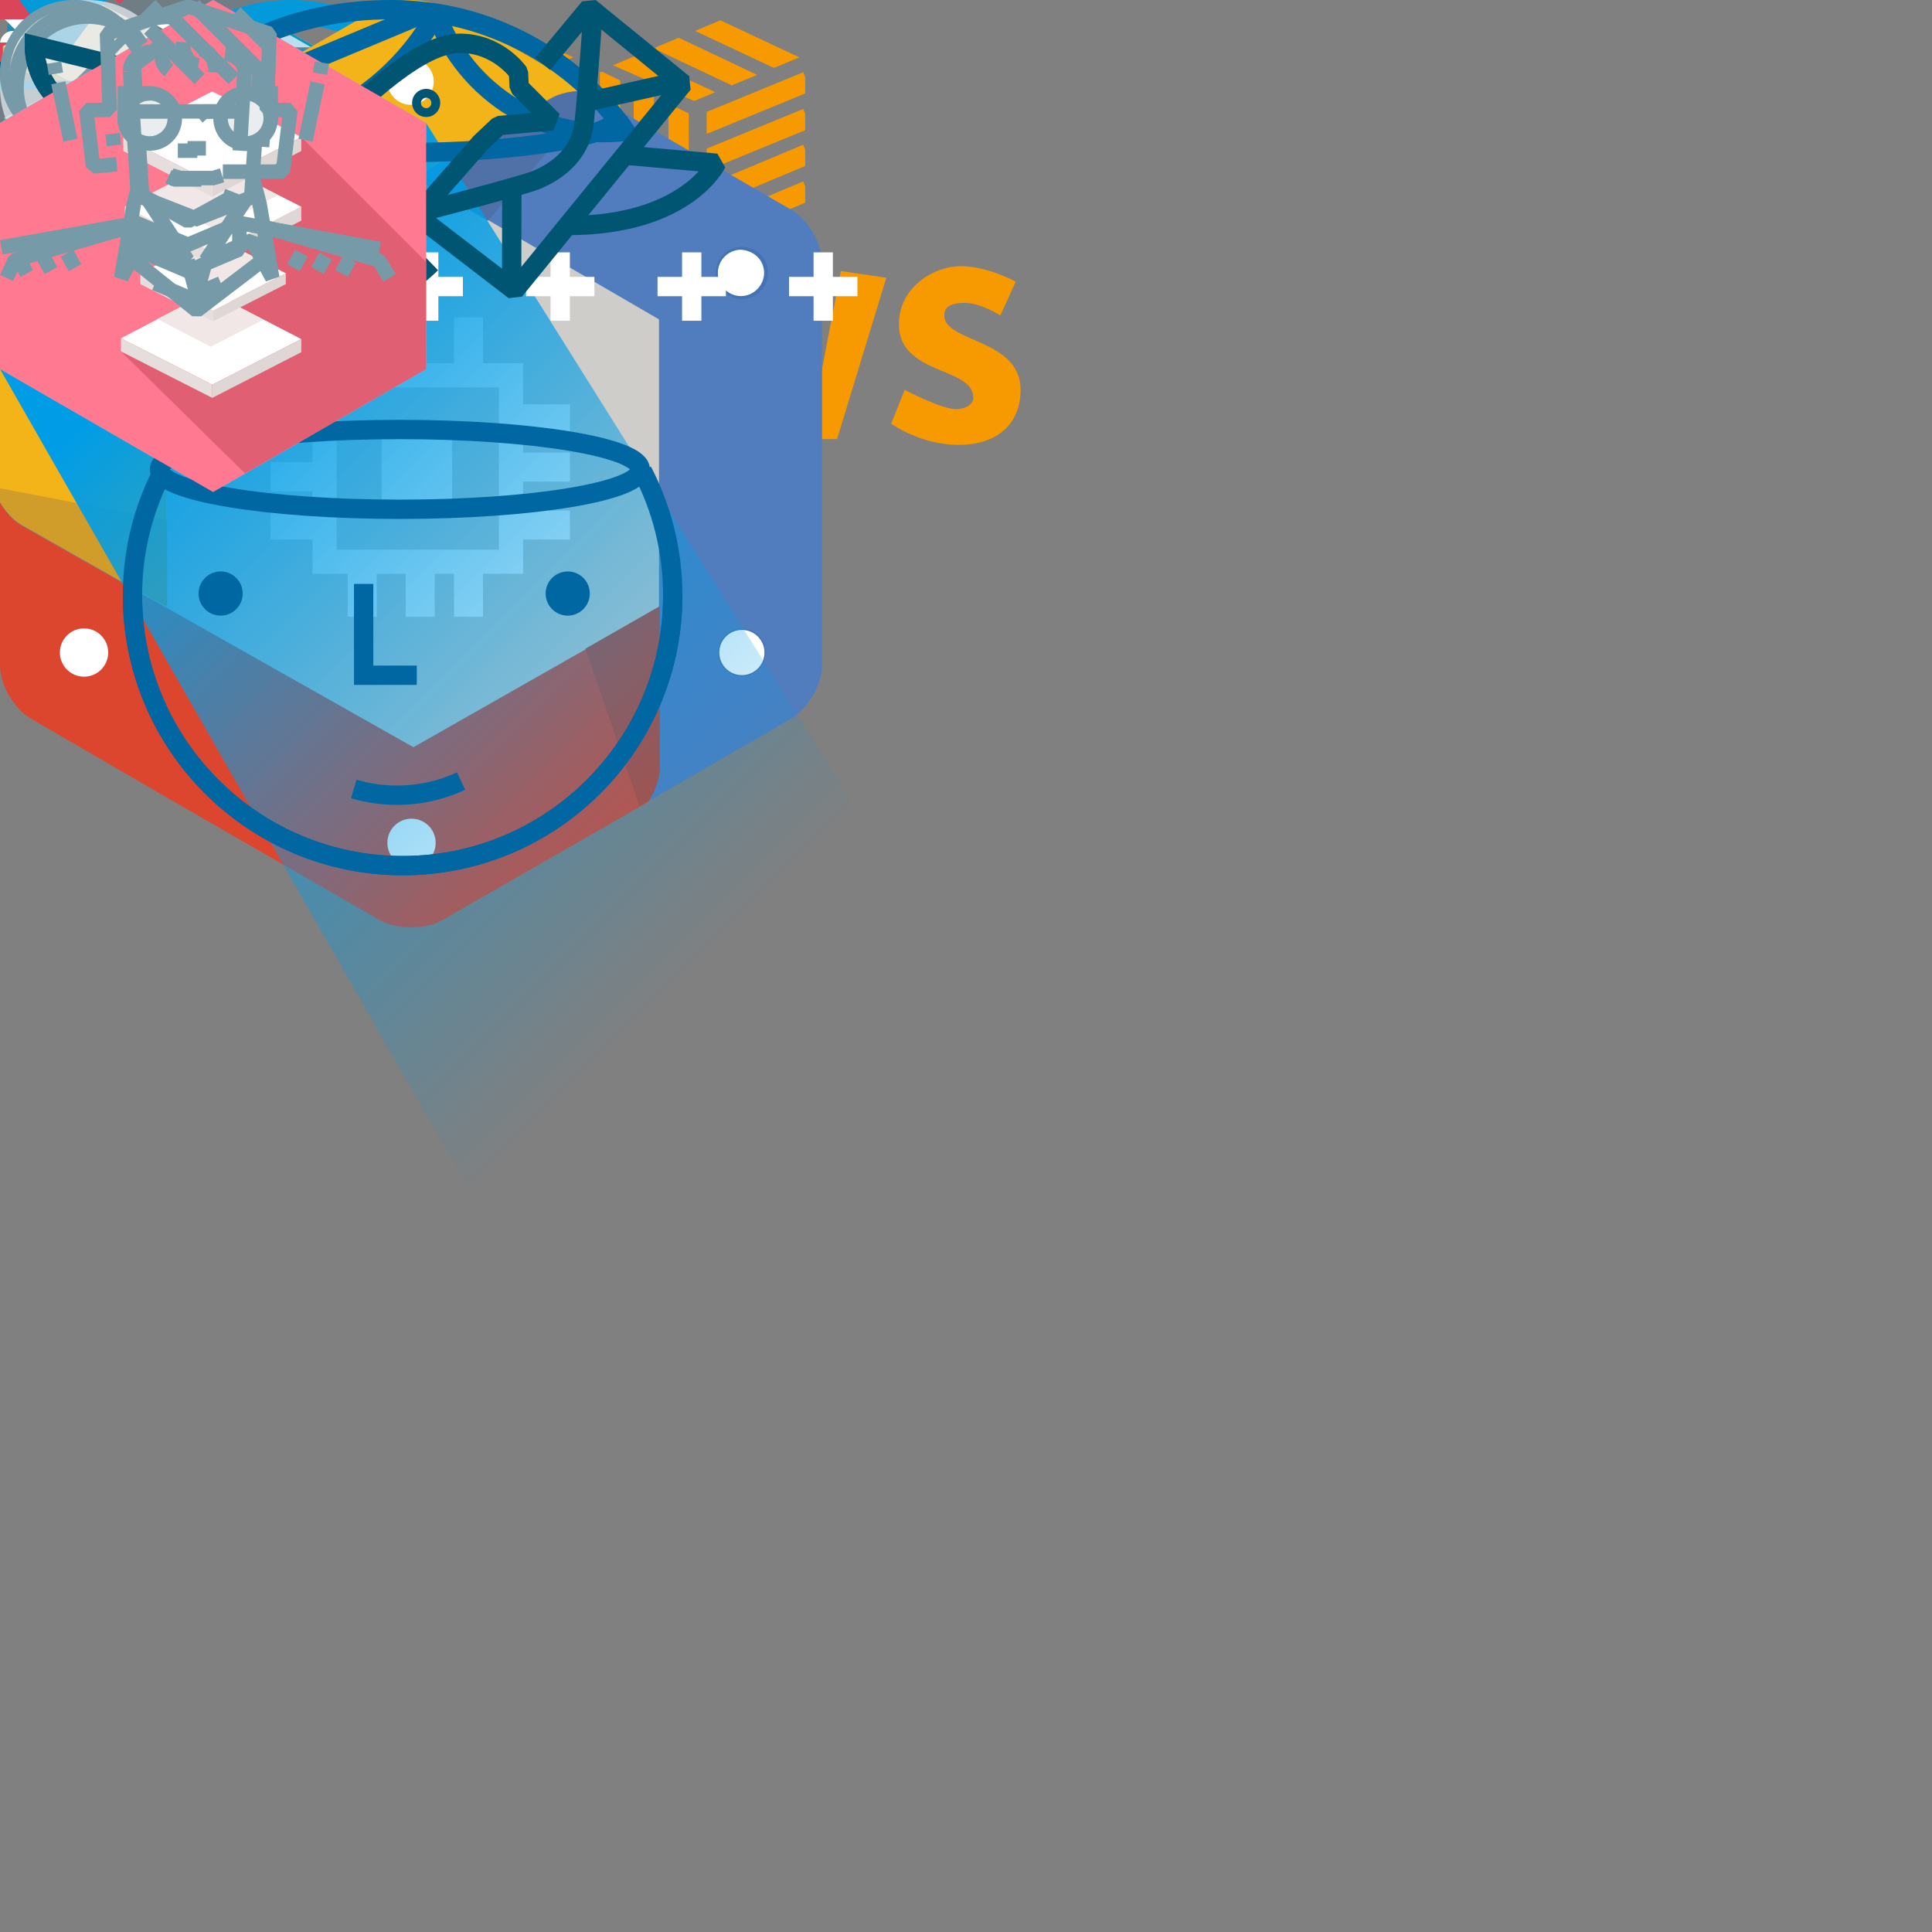 <?xml version="1.0" encoding="iso-8859-1"?>
<!-- Generator: Adobe Illustrator 20.0.0, SVG Export Plug-In . SVG Version: 6.00 Build 0)  -->
<svg version="1.1" id="Layer_1" xmlns="http://www.w3.org/2000/svg" xmlns:xlink="http://www.w3.org/1999/xlink" x="0px" y="0px"
	 viewBox="0 0 200 200" style="enable-background:new 0 0 200 200;" xml:space="preserve">
<rect x="0" y="0" width="200" height="200" fill="#808080" stroke="none"/>
<style type="text/css">
	.st0{fill:#F06368;stroke:#F06368;stroke-width:2;stroke-miterlimit:10;}
	.st1{fill:#CA2128;}
	.st2{fill:url(#SVGID_1_);}
	.st3{fill:#BE2227;}
	.st4{fill:url(#SVGID_2_);}
	.st5{fill:#621310;}
	.st6{fill:url(#SVGID_3_);}
	.st7{fill:#D32034;}
	.st8{fill:url(#SVGID_4_);}
	.st9{fill:url(#SVGID_5_);}
	.st10{fill:url(#SVGID_6_);}
	.st11{fill:url(#SVGID_7_);}
	.st12{fill:#EF4C53;}
	.st13{opacity:0.61;fill:url(#SVGID_8_);enable-background:new    ;}
	.st14{fill:url(#SVGID_9_);}
	.st15{fill:url(#SVGID_10_);}
	.st16{fill:#8FC733;stroke:#8FC733;stroke-width:2;stroke-miterlimit:10;}
	.st17{fill:#FFFFFF;}
	.st18{fill:#8FC733;}
	.st19{fill:#A1CCCC;stroke:#A1CCCC;stroke-width:2;stroke-miterlimit:10;}
	.st20{fill:#FFA3A9;}
	.st21{fill:none;stroke:#C4C9C9;stroke-width:2;stroke-miterlimit:10;}
	.st22{fill:#ABB0B0;}
	.st23{fill:#FFCC66;stroke:#FFCC66;stroke-width:2;stroke-miterlimit:10;}
	.st24{fill:#3672A7;}
	.st25{fill:#F1AA1D;}
	.st26{fill:#6FDBC2;stroke:#6FDBC2;stroke-width:2;stroke-miterlimit:10;}
	.st27{fill:#CCEBE4;}
	.st28{fill:#8AC2B5;}
	.st29{fill:#7FC4B4;}
	.st30{fill:#5FC9B1;}
	.st31{fill:#86E6D0;}
	.st32{fill:#A5C7D1;}
	.st33{fill:#68A1B2;}
	.st34{fill:#DFDFDF;stroke:#DFDFDF;stroke-width:2;stroke-miterlimit:10;}
	.st35{fill:#4A81AB;}
	.st36{fill:#5EA5DB;}
	.st37{fill:#AAC1D6;}
	.st38{fill:none;stroke:#5EA5DB;stroke-width:2;stroke-miterlimit:10;}
	.st39{fill:none;stroke:#5EA5DB;stroke-width:2;stroke-miterlimit:10;stroke-dasharray:3.581,2.387;}
	.st40{fill:none;stroke:#5EA5DB;stroke-width:2;stroke-miterlimit:10;stroke-dasharray:3.119,2.079;}
	.st41{fill:none;stroke:#5EA5DB;stroke-width:2;stroke-miterlimit:10;stroke-dasharray:3.119,2.08;}
	.st42{fill:none;stroke:#5EA5DB;stroke-width:2;stroke-miterlimit:10;stroke-dasharray:3.12,2.08;}
	.st43{fill:#B07C5C;stroke:#B07C5C;stroke-width:2;stroke-miterlimit:10;}
	.st44{fill:#DFDFDF;}
	.st45{clip-path:url(#SVGID_12_);fill:#D69F72;}
	.st46{clip-path:url(#SVGID_14_);fill:#B37E5D;}
	.st47{fill:none;stroke:#FFFFFF;stroke-width:3;stroke-miterlimit:10;}
	.st48{fill:none;stroke:#DFDFDF;stroke-linecap:round;stroke-miterlimit:10;}
	.st49{fill:none;stroke:#FFFFFF;stroke-width:2;stroke-miterlimit:10;}
	.st50{fill:#9CB3F0;stroke:#9CB3F0;stroke-width:2;stroke-miterlimit:10;}
	.st51{fill:#52638F;}
	.st52{fill:#374E78;}
	.st53{fill:#2D3652;}
	.st54{fill:#FF3030;stroke:#FF3030;stroke-width:2;stroke-miterlimit:10;}
	.st55{fill:#B32222;}
	.st56{fill:#FF0000;}
	.st57{fill:#5ECC81;stroke:#5ECC81;stroke-width:2;stroke-miterlimit:10;}
	.st58{fill:#1F8B35;}
	.st59{fill:#2BA240;}
	.st60{fill:none;stroke:#D6CBA6;stroke-miterlimit:10;}
	.st61{fill:#FFB03B;stroke:#FFB03B;stroke-width:2;stroke-miterlimit:10;}
	.st62{fill:none;stroke:#FFE7A6;stroke-linejoin:bevel;stroke-miterlimit:10;}
	.st63{fill:none;stroke:#FFE7A6;stroke-width:2.1;stroke-linejoin:bevel;stroke-miterlimit:10;}
	.st64{fill:#FFE7A6;}
	.st65{fill:#1A93DB;stroke:#1A93DB;stroke-width:2;stroke-miterlimit:10;}
	.st66{fill:#95C3ED;}
	.st67{fill:none;stroke:#107CBF;stroke-width:1.776;stroke-linecap:round;stroke-miterlimit:10;}
	.st68{fill:#78B0E3;}
	.st69{fill:#7197EE;stroke:#7197EE;stroke-width:2;stroke-miterlimit:10;}
	.st70{fill:#4A67A8;}
	.st71{fill:#FFC88D;}
	.st72{fill:url(#path3352_1_);}
	.st73{fill:url(#path4028_1_);}
	.st74{fill:#002B64;}
	.st75{fill:#678AD9;}
	.st76{fill:#394E80;}
	.st77{fill:#C7FFFA;}
	.st78{fill:#D1DEE8;stroke:#D1DEE8;stroke-width:2;stroke-miterlimit:10;}
	.st79{fill:#3D8EC9;}
	.st80{fill:#2C668F;}
	.st81{fill:#DB2317;stroke:#DB2317;stroke-width:2;stroke-miterlimit:10;}
	.st82{fill:#AB1B12;}
	.st83{fill:#FF3226;}
	.st84{fill:#F25C5C;stroke:#F25C5C;stroke-width:2;stroke-miterlimit:10;}
	.st85{fill:#FCFCFC;}
	.st86{fill:#FF8754;}
	.st87{fill:#35C7F0;stroke:#35C7F0;stroke-width:2;stroke-miterlimit:10;}
	.st88{fill:#FFD56B;}
	.st89{fill:#FFEE9E;}
	.st90{fill:#FFFCE6;}
	.st91{fill:#0D96BD;stroke:#0D96BD;stroke-width:2;stroke-miterlimit:10;}
	.st92{fill:#0A7594;}
	.st93{fill:#FFF6FF;}
	.st94{fill:#FFD86E;}
	.st95{fill:#F5CC5B;}
	.st96{fill:#EBA83D;}
	.st97{fill:none;stroke:#B9DFF0;stroke-miterlimit:10;}
	.st98{fill:none;stroke:#218BB0;stroke-width:1.113;stroke-linecap:round;stroke-linejoin:round;}
	.st99{fill:#218BB0;}
	.st100{fill:none;stroke:#46B4DB;stroke-width:0.88;stroke-linecap:round;stroke-linejoin:round;}
	.st101{fill:#46B4DB;}
	.st102{fill:#005A7A;}
	.st103{fill:none;stroke:#DB4559;stroke-width:2;stroke-miterlimit:10;}
	.st104{fill:none;stroke:#717D85;stroke-width:2.5;stroke-miterlimit:10;}
	.st105{fill:none;stroke:#717D85;stroke-width:2;stroke-linejoin:bevel;stroke-miterlimit:10;}
	.st106{fill:none;stroke:#717D85;stroke-width:2;stroke-miterlimit:10;}
	.st107{fill:#405C70;}
	.st108{fill:#2F4352;}
	.st109{fill:#1C2830;}
	.st110{fill:#19242B;}
	.st111{fill:#1E77A3;}
	.st112{fill:#175D80;}
	.st113{fill:#62B1DD;}
	.st114{opacity:0.42;fill:#0B194F;enable-background:new    ;}
	.st115{fill:#43C494;}
	.st116{fill:#4AAA88;}
	.st117{fill:#7FE0BF;}
	.st118{opacity:0.76;fill:#43C4A6;enable-background:new    ;}
	.st119{fill:#FFF4CA;}
	.st120{fill:#E9D399;}
	.st121{fill:#D9BB6F;}
	.st122{fill:#029ADB;}
	.st123{fill:none;stroke:#029ADB;stroke-width:0.845;stroke-miterlimit:10;}
	.st124{fill:none;stroke:#029ADB;stroke-width:2.5;stroke-miterlimit:10;}
	.st125{fill:#F79900;}
	.st126{clip-path:url(#SVGID_16_);fill:none;stroke:#F79900;stroke-width:2.109;stroke-miterlimit:10;}
	.st127{clip-path:url(#SVGID_18_);fill:none;stroke:#F79900;stroke-width:2.109;stroke-miterlimit:10;}
	.st128{clip-path:url(#SVGID_20_);fill:none;stroke:#F79900;stroke-width:2.109;stroke-miterlimit:10;}
	.st129{clip-path:url(#SVGID_22_);fill:none;stroke:#F79900;stroke-width:2.109;stroke-miterlimit:10;}
	.st130{clip-path:url(#SVGID_24_);fill:none;stroke:#F79900;stroke-width:2.109;stroke-miterlimit:10;}
	.st131{clip-path:url(#SVGID_26_);fill:none;stroke:#F79900;stroke-width:2.109;stroke-miterlimit:10;}
	.st132{clip-path:url(#SVGID_28_);fill:none;stroke:#F79900;stroke-width:2.109;stroke-miterlimit:10;}
	.st133{clip-path:url(#SVGID_30_);fill:none;stroke:#F79900;stroke-width:2.109;stroke-miterlimit:10;}
	.st134{clip-path:url(#SVGID_32_);fill:none;stroke:#F79900;stroke-width:2.109;stroke-miterlimit:10;}
	.st135{clip-path:url(#SVGID_34_);fill:none;stroke:#F79900;stroke-width:2.109;stroke-miterlimit:10;}
	.st136{clip-path:url(#SVGID_36_);fill:none;stroke:#F79900;stroke-width:2.109;stroke-miterlimit:10;}
	.st137{clip-path:url(#SVGID_38_);fill:none;stroke:#F79900;stroke-width:2.109;stroke-miterlimit:10;}
	.st138{clip-path:url(#SVGID_40_);fill:none;stroke:#F79900;stroke-width:2.109;stroke-miterlimit:10;}
	.st139{clip-path:url(#SVGID_42_);fill:none;stroke:#F79900;stroke-width:2.109;stroke-miterlimit:10;}
	.st140{clip-path:url(#SVGID_44_);fill:none;stroke:#F79900;stroke-width:2.109;stroke-miterlimit:10;}
	.st141{clip-path:url(#SVGID_46_);fill:none;stroke:#F79900;stroke-width:2.109;stroke-miterlimit:10;}
	.st142{clip-path:url(#SVGID_48_);fill:none;stroke:#F79900;stroke-width:2.109;stroke-miterlimit:10;}
	.st143{clip-path:url(#SVGID_50_);fill:none;stroke:#F79900;stroke-width:2.109;stroke-miterlimit:10;}
	.st144{clip-path:url(#SVGID_52_);fill:none;stroke:#F79900;stroke-width:2.109;stroke-miterlimit:10;}
	.st145{clip-path:url(#SVGID_54_);fill:none;stroke:#F79900;stroke-width:2.109;stroke-miterlimit:10;}
	.st146{clip-path:url(#SVGID_56_);fill:none;stroke:#F79900;stroke-width:2.109;stroke-miterlimit:10;}
	.st147{clip-path:url(#SVGID_58_);fill:none;stroke:#F79900;stroke-width:2.109;stroke-miterlimit:10;}
	.st148{clip-path:url(#SVGID_60_);fill:none;stroke:#F79900;stroke-width:2.109;stroke-miterlimit:10;}
	.st149{clip-path:url(#SVGID_62_);fill:none;stroke:#F79900;stroke-width:2.109;stroke-miterlimit:10;}
	.st150{clip-path:url(#SVGID_64_);fill:none;stroke:#F79900;stroke-width:2.109;stroke-miterlimit:10;}
	.st151{clip-path:url(#SVGID_66_);fill:none;stroke:#F79900;stroke-width:2.109;stroke-miterlimit:10;}
	.st152{clip-path:url(#SVGID_68_);fill:none;stroke:#F79900;stroke-width:2.109;stroke-miterlimit:10;}
	.st153{clip-path:url(#SVGID_70_);fill:none;stroke:#F79900;stroke-width:2.109;stroke-miterlimit:10;}
	.st154{clip-path:url(#SVGID_72_);fill:none;stroke:#F79900;stroke-width:2.109;stroke-miterlimit:10;}
	.st155{clip-path:url(#SVGID_74_);fill:none;stroke:#F79900;stroke-width:2.109;stroke-miterlimit:10;}
	.st156{clip-path:url(#SVGID_76_);fill:none;stroke:#F79900;stroke-width:2.109;stroke-miterlimit:10;}
	.st157{clip-path:url(#SVGID_78_);fill:none;stroke:#F79900;stroke-width:2.109;stroke-miterlimit:10;}
	.st158{clip-path:url(#SVGID_80_);fill:none;stroke:#F79900;stroke-width:2.109;stroke-miterlimit:10;}
	.st159{clip-path:url(#SVGID_82_);fill:none;stroke:#F79900;stroke-width:2.109;stroke-miterlimit:10;}
	.st160{clip-path:url(#SVGID_84_);fill:none;stroke:#F79900;stroke-width:2.109;stroke-miterlimit:10;}
	.st161{clip-path:url(#SVGID_86_);fill:none;stroke:#F79900;stroke-width:2.109;stroke-miterlimit:10;}
	.st162{clip-path:url(#SVGID_88_);fill:none;stroke:#F79900;stroke-width:2.109;stroke-miterlimit:10;}
	.st163{clip-path:url(#SVGID_90_);fill:none;stroke:#F79900;stroke-width:2.109;stroke-miterlimit:10;}
	.st164{clip-path:url(#SVGID_92_);fill:none;stroke:#F79900;stroke-width:2.109;stroke-miterlimit:10;}
	.st165{clip-path:url(#SVGID_94_);fill:none;stroke:#F79900;stroke-width:2.109;stroke-miterlimit:10;}
	.st166{clip-path:url(#SVGID_96_);fill:none;stroke:#F79900;stroke-width:2.109;stroke-miterlimit:10;}
	.st167{clip-path:url(#SVGID_98_);fill:none;stroke:#F79900;stroke-width:2.109;stroke-miterlimit:10;}
	.st168{clip-path:url(#SVGID_100_);fill:none;stroke:#F79900;stroke-width:2.109;stroke-miterlimit:10;}
	.st169{clip-path:url(#SVGID_102_);fill:none;stroke:#F79900;stroke-width:2.109;stroke-miterlimit:10;}
	.st170{clip-path:url(#SVGID_104_);fill:none;stroke:#F79900;stroke-width:2.109;stroke-miterlimit:10;}
	.st171{clip-path:url(#SVGID_106_);fill:none;stroke:#F79900;stroke-width:2.109;stroke-miterlimit:10;}
	.st172{clip-path:url(#SVGID_108_);fill:none;stroke:#F79900;stroke-width:2.109;stroke-miterlimit:10;}
	.st173{clip-path:url(#SVGID_110_);fill:none;stroke:#F79900;stroke-width:2.109;stroke-miterlimit:10;}
	.st174{clip-path:url(#SVGID_112_);fill:none;stroke:#F79900;stroke-width:2.109;stroke-miterlimit:10;}
	.st175{clip-path:url(#SVGID_114_);fill:none;stroke:#F79900;stroke-width:2.109;stroke-miterlimit:10;}
	.st176{fill:#CECDCA;}
	.st177{fill:#F3B41A;}
	.st178{fill:#DC462F;}
	.st179{fill:#517DBE;}
	.st180{fill:#4F71A8;}
	.st181{fill:#C2432F;}
	.st182{fill:#D09C2A;}
	.st183{fill:#4472B7;}
	.st184{fill:#FFFFFF;stroke:#4472B7;stroke-width:0.123;stroke-miterlimit:10;}
	.st185{fill:none;stroke:#FFFFFF;stroke-width:2.5;stroke-miterlimit:10;}
	.st186{fill:none;stroke:#769AA8;stroke-miterlimit:10;}
	.st187{opacity:0.76;fill:#E1E7EB;}
	.st188{fill:url(#SVGID_115_);}
	.st189{fill:#51C8FF;}
	.st190{fill:#1EB6FC;}
	.st191{fill:#D3E5F0;}
	.st192{fill:#C4D5DF;}
	.st193{fill:#CADCE6;}
	.st194{fill:none;stroke:#D0E2ED;stroke-width:1.066;stroke-miterlimit:10;stroke-dasharray:9.428,2.694;}
	.st195{fill:none;stroke:#0067A3;stroke-width:2;stroke-miterlimit:10;}
	.st196{fill:#0067A3;}
	.st197{fill:#F0FBFF;}
	.st198{fill:none;stroke:#005573;stroke-width:2;stroke-miterlimit:10;}
	.st199{fill:none;stroke:#005573;stroke-width:2;stroke-linejoin:bevel;stroke-miterlimit:10;}
	.st200{fill:#FF7A91;}
	.st201{fill:#E15F72;}
	.st202{fill:#F0E7E6;}
	.st203{fill:#DFD6D6;}
	.st204{fill:#E6DDDD;}
	.st205{fill:none;stroke:#EDE3E3;stroke-width:1.066;stroke-miterlimit:10;stroke-dasharray:9.428,2.694;}
	.st206{fill:none;stroke:#769AA8;stroke-width:1.5;stroke-miterlimit:10;}
	.st207{fill:#EDEDED;stroke:#769AA8;stroke-width:1.5;stroke-miterlimit:10;}
	.st208{fill:#E9EDF0;stroke:#769AA8;stroke-width:1.5;stroke-miterlimit:10;}
	.st209{fill:none;stroke:#769AA8;stroke-width:1.5;stroke-linejoin:bevel;stroke-miterlimit:10;}
</style>
<g id="hex-ruby_x60_49x57">
	<polygon id="_x3E_bg" class="st0" points="47.5,41.454 24.2,54.854 1,41.454 1,14.554 24.2,1.154 47.5,14.554 	"/>
	<path class="st1" d="M25,34.354"/>
	
		<linearGradient id="SVGID_1_" gradientUnits="userSpaceOnUse" x1="38.748" y1="1307.85" x2="29.896" y2="1350.843" gradientTransform="matrix(1 0 0 -1 0 1378)">
		<stop  offset="0" style="stop-color:#EF4C53"/>
		<stop  offset="0.165" style="stop-color:#EB4A51"/>
		<stop  offset="0.336" style="stop-color:#DE454B"/>
		<stop  offset="0.51" style="stop-color:#CA3D41"/>
		<stop  offset="0.687" style="stop-color:#AC3133"/>
		<stop  offset="0.863" style="stop-color:#872221"/>
		<stop  offset="1" style="stop-color:#651410"/>
	</linearGradient>
	<polygon class="st2" points="37.9,34.354 30.6,25.754 25,35.054 	"/>
	<polygon class="st3" points="30.6,25.754 36.5,21.854 37.9,34.354 	"/>
	
		<linearGradient id="SVGID_2_" gradientUnits="userSpaceOnUse" x1="55.923" y1="1341.806" x2="34.114" y2="1353.501" gradientTransform="matrix(1 0 0 -1 0 1378)">
		<stop  offset="0" style="stop-color:#EF4C53"/>
		<stop  offset="0.165" style="stop-color:#EB4A51"/>
		<stop  offset="0.336" style="stop-color:#DE454B"/>
		<stop  offset="0.51" style="stop-color:#CA3D41"/>
		<stop  offset="0.687" style="stop-color:#AC3133"/>
		<stop  offset="0.863" style="stop-color:#872221"/>
		<stop  offset="1" style="stop-color:#651410"/>
	</linearGradient>
	<polygon class="st4" points="37.9,34.354 44,25.754 36.5,17.954 36.5,21.854 	"/>
	<polygon class="st5" points="12.1,34.354 19.4,25.754 25,35.054 	"/>
	<polygon class="st3" points="19.4,25.754 13.4,21.854 12.1,34.354 	"/>
	<polygon class="st3" points="19.4,25.754 13.4,21.854 12.1,34.354 	"/>
	
		<linearGradient id="SVGID_3_" gradientUnits="userSpaceOnUse" x1="10.871" y1="1344.807" x2="14.561" y2="1351.073" gradientTransform="matrix(1 0 0 -1 0 1378)">
		<stop  offset="0" style="stop-color:#FFFFFF"/>
		<stop  offset="1" style="stop-color:#FFFFFF;stop-opacity:0"/>
	</linearGradient>
	<polygon class="st6" points="19.4,25.754 13.4,21.854 12.1,34.354 	"/>
	<polygon class="st7" points="12.1,33.654 5.9,25.754 13.4,17.954 13.4,21.854 	"/>
	
		<linearGradient id="SVGID_4_" gradientUnits="userSpaceOnUse" x1="20.151" y1="1356.513" x2="9.336" y2="1350.204" gradientTransform="matrix(1 0 0 -1 0 1378)">
		<stop  offset="0" style="stop-color:#FFFFFF"/>
		<stop  offset="1" style="stop-color:#FFFFFF;stop-opacity:0"/>
	</linearGradient>
	<polygon class="st8" points="12.1,33.654 5.9,25.754 13.4,17.954 13.4,21.854 	"/>
	
		<linearGradient id="SVGID_5_" gradientUnits="userSpaceOnUse" x1="5.879" y1="1348.298" x2="23.305" y2="1358.184" gradientTransform="matrix(1 0 0 -1 0 1378)">
		<stop  offset="0" style="stop-color:#621310"/>
		<stop  offset="0.172" style="stop-color:#661312;stop-opacity:0.828"/>
		<stop  offset="0.351" style="stop-color:#731418;stop-opacity:0.649"/>
		<stop  offset="0.533" style="stop-color:#871621;stop-opacity:0.467"/>
		<stop  offset="0.717" style="stop-color:#A5182E;stop-opacity:0.283"/>
		<stop  offset="0.901" style="stop-color:#CA1A3F;stop-opacity:0.099"/>
		<stop  offset="1" style="stop-color:#E11C4A;stop-opacity:0"/>
	</linearGradient>
	<polygon class="st9" points="12.1,33.654 5.9,25.754 13.4,17.954 13.4,21.854 	"/>
	
		<linearGradient id="SVGID_6_" gradientUnits="userSpaceOnUse" x1="20.44" y1="1352.449" x2="26.862" y2="1348.215" gradientTransform="matrix(1 0 0 -1 0 1378)">
		<stop  offset="0" style="stop-color:#EE3A3F"/>
		<stop  offset="1" style="stop-color:#AC2125"/>
	</linearGradient>
	<polygon class="st10" points="25,25.754 19.4,25.754 19.4,25.754 25,35.054 30.6,25.754 30.6,25.754 	"/>
	
		<linearGradient id="SVGID_7_" gradientUnits="userSpaceOnUse" x1="17.976" y1="1343.296" x2="27.318" y2="1352.806" gradientTransform="matrix(1 0 0 -1 0 1378)">
		<stop  offset="0" style="stop-color:#FFFFFF"/>
		<stop  offset="1" style="stop-color:#FFFFFF;stop-opacity:0.42"/>
	</linearGradient>
	<polygon class="st11" points="25,25.754 19.4,25.754 19.4,25.754 25,35.054 30.6,25.754 30.6,25.754 	"/>
	<polygon class="st12" points="31.4,14.854 25,14.854 18.5,14.854 13.4,17.954 13.4,21.854 19.4,25.754 25,25.754 30.6,25.754 
		36.5,21.854 36.5,17.954 	"/>
	
		<linearGradient id="SVGID_8_" gradientUnits="userSpaceOnUse" x1="40.506" y1="1376.734" x2="23.36" y2="1356.19" gradientTransform="matrix(1 0 0 -1 0 1378)">
		<stop  offset="0" style="stop-color:#FFFFFF"/>
		<stop  offset="1" style="stop-color:#FFFFFF;stop-opacity:0"/>
	</linearGradient>
	<polygon class="st13" points="31.4,14.854 25,14.854 18.5,14.854 13.4,17.954 13.4,21.854 19.4,25.754 25,25.754 30.6,25.754 
		36.5,21.854 36.5,17.954 	"/>
	<polygon class="st1" points="25,35.054 25,43.854 37.9,34.354 	"/>
	
		<linearGradient id="SVGID_9_" gradientUnits="userSpaceOnUse" x1="47.802" y1="1326.319" x2="14.157" y2="1344.36" gradientTransform="matrix(1 0 0 -1 0 1378)">
		<stop  offset="0" style="stop-color:#EF4C53"/>
		<stop  offset="0.165" style="stop-color:#EB4A51"/>
		<stop  offset="0.336" style="stop-color:#DE454B"/>
		<stop  offset="0.51" style="stop-color:#CA3D41"/>
		<stop  offset="0.687" style="stop-color:#AC3133"/>
		<stop  offset="0.863" style="stop-color:#872221"/>
		<stop  offset="1" style="stop-color:#651410"/>
	</linearGradient>
	<polygon class="st14" points="25,35.054 25,35.054 12.1,34.354 25,43.854 25,43.854 	"/>
	
		<linearGradient id="SVGID_10_" gradientUnits="userSpaceOnUse" x1="13.4" y1="1356.146" x2="13.4" y2="1356.146" gradientTransform="matrix(1 0 0 -1 0 1378)">
		<stop  offset="0" style="stop-color:#EF4C53"/>
		<stop  offset="0.165" style="stop-color:#EB4A51"/>
		<stop  offset="0.336" style="stop-color:#DE454B"/>
		<stop  offset="0.51" style="stop-color:#CA3D41"/>
		<stop  offset="0.687" style="stop-color:#AC3133"/>
		<stop  offset="0.863" style="stop-color:#872221"/>
		<stop  offset="1" style="stop-color:#651410"/>
	</linearGradient>
	<path class="st15" d="M13.4,21.854"/>
</g>
<g id="hex-node_x60_49x57">
	<polygon id="_x3E_bg_2_" class="st16" points="47.5,41.454 24.2,54.854 1,41.454 1,14.554 24.2,1.154 47.5,14.554 	"/>
	<polygon class="st17" points="24.3,10.954 39.8,19.854 39.8,37.654 24.3,46.454 8.8,37.654 8.8,19.854 	"/>
	<path class="st18" d="M34.4,23.154c0-0.4-0.2-0.8-0.5-0.9l-9-5.4c-0.2-0.1-0.3-0.4-0.5-0.4h-0.1c-0.2,0-0.3,0.3-0.5,0.4l-9,5.3
		c-0.3,0.2-0.5,0.6-0.5,1v14c0,0.2,0.1,0.4,0.3,0.5s0.4,0.1,0.5,0l5.4-3.1c0.3-0.2,0.6-0.6,0.6-0.9v-6.5c0-0.4,0.2-0.8,0.5-0.9
		l2.3-1.3c0.2-0.1,0.3-0.1,0.5-0.1s0.4,0,0.5,0.1l2.4,1.3c0.3,0.2,0.7,0.6,0.7,0.9v6.5c0,0.4,0,0.7,0.4,0.9l5.3,3.1
		c0.2,0.1,0.3,0.1,0.5,0s0.3-0.3,0.3-0.5L34.4,23.154z"/>
</g>
<g id="hex-memcached_x60_49x57">
	<polygon id="_x3E_bg_3_" class="st19" points="47.5,41.454 24.2,54.854 1,41.454 1,14.554 24.2,1.154 47.5,14.554 	"/>
	<path class="st17" d="M24.1,46.454c11.8,0,15.9-8.5,15.9-14.1c0-5.7-1.4-14-9.1-21.6c0,5.3-0.1,12.1-6.3,12.1"/>
	<path class="st17" d="M25.1,46.454c-11.8,0-15.9-8.5-15.9-14.1c0-5.7,1.4-14,9.1-21.6c0,5.3,0.1,12.1,6.3,12.1"/>
	<g>
		<circle class="st17" cx="33.4" cy="31.854" r="3.5"/>
	</g>
	<g>
		<path class="st20" d="M33.4,28.654c1.7,0,3.1,1.4,3.1,3.1c0,1.7-1.4,3.1-3.1,3.1s-3.1-1.4-3.1-3.1S31.6,28.654,33.4,28.654
			 M33.4,27.654c-2.3,0-4.1,1.8-4.1,4.1s1.8,4.1,4.1,4.1c2.3,0,4.1-1.8,4.1-4.1C37.5,29.554,35.6,27.654,33.4,27.654L33.4,27.654z"
			/>
	</g>
	<g>
		<polyline class="st21" points="24.7,34.754 24.7,40.754 21.2,44.154 		"/>
		<line class="st21" x1="28.7" y1="44.054" x2="25.1" y2="40.354"/>
	</g>
	<g>
		<circle class="st17" cx="16.9" cy="31.854" r="3.5"/>
	</g>
	<polygon class="st22" points="27.1,33.954 25.1,35.854 23.2,33.954 	"/>
	<g>
		<path class="st20" d="M16.9,28.654c1.7,0,3.1,1.4,3.1,3.1c0,1.7-1.4,3.1-3.1,3.1c-1.7,0-3.1-1.4-3.1-3.1
			C13.8,30.054,15.2,28.654,16.9,28.654 M16.9,27.654c-2.3,0-4.1,1.8-4.1,4.1s1.8,4.1,4.1,4.1s4.1-1.8,4.1-4.1
			C21,29.554,19.2,27.654,16.9,27.654L16.9,27.654z"/>
	</g>
</g>
<g id="hex-python_x60_49x57">
	<polygon id="_x3E_bg_4_" class="st23" points="47.5,41.454 24.2,54.854 1,41.454 1,14.554 24.2,1.154 47.5,14.554 	"/>
	<polygon class="st24" points="24.2,17.354 15.6,17.354 15.6,13.754 19.4,9.754 29.7,9.754 33.7,13.954 33.7,24.054 30,27.854 
		18,27.854 13.7,32.254 13.7,37.754 9.8,37.254 6,33.654 6,23.654 10.4,19.254 24.2,19.254 	"/>
	
		<rect x="19.996" y="12.451" transform="matrix(0.707 -0.707 0.707 0.707 -3.425 18.929)" class="st17" width="2.3" height="2.3"/>
	<polygon class="st17" points="25.1,40.354 33.7,40.354 33.7,43.654 30.1,47.054 19.8,47.054 15.6,43.454 15.6,33.354 19.5,29.854 
		31.5,29.854 35.7,25.654 35.7,20.054 39.8,20.154 43.3,23.754 43.3,33.754 39.1,38.454 25.1,38.454 	"/>
	
		<rect x="27.701" y="42.652" transform="matrix(0.708 -0.707 0.707 0.708 -22.517 33.201)" class="st25" width="2.3" height="2.3"/>
</g>
<g id="hex-platform_x60_49x57">
	<polygon id="_x3E_bg_15_" class="st26" points="47.5,41.454 24.2,54.854 1,41.454 1,14.554 24.2,1.154 47.5,14.554 	"/>
	<g id="logo-horizontal_1_">
		<g>
			<polygon class="st17" points="35.6,40.154 24.1,46.054 12.3,40.054 23.8,34.054 			"/>
			<polygon class="st27" points="30.7,37.654 23.9,41.154 17,37.554 23.8,34.054 			"/>
			<polygon class="st28" points="24.1,46.054 35.6,40.154 35.6,41.854 24.1,47.754 			"/>
			<polygon class="st29" points="24.1,46.054 12.3,40.054 12.3,41.754 24.1,47.754 			"/>
		</g>
		<g>
			<polygon class="st30" points="24.2,36.454 33.6,31.654 33.6,33.054 24.2,37.854 			"/>
			<polygon class="st31" points="24.2,36.454 14.8,31.654 14.8,33.054 24.2,37.854 			"/>
			<polygon class="st17" points="33.6,31.654 24.2,36.454 14.8,31.654 24.2,26.854 			"/>
			<polygon class="st27" points="31.1,30.354 24.2,33.954 17.3,30.354 24.2,26.854 			"/>
		</g>
		<g>
			<polygon class="st28" points="24.2,28.954 35.6,23.054 35.6,24.854 24.2,30.654 			"/>
			<polygon class="st29" points="24.2,28.954 12.8,23.054 12.8,24.854 24.2,30.654 			"/>
			<polygon class="st17" points="35.6,23.054 24.2,28.954 12.8,23.054 24.2,17.254 			"/>
			<polygon class="st27" points="32.6,21.554 24.2,25.854 15.8,21.554 24.2,17.254 			"/>
		</g>
		<g>
			<polygon class="st17" points="35.6,14.054 24.1,19.954 12.6,14.054 24.1,8.154 			"/>
			<polygon class="st30" points="24.1,19.954 35.6,14.054 35.6,15.854 24.1,21.754 			"/>
			<polygon class="st31" points="24.1,19.954 12.6,14.054 12.6,15.854 24.1,21.754 			"/>
		</g>
	</g>
</g>
<g id="hex-system_x60_47x54">
	<polygon id="_x3E_bg_16_" class="st32" points="46.5,40.3 23.2,53.7 0,40.3 0,13.4 23.2,0 46.5,13.4 	"/>
	<polygon class="st33" points="29.4,16.2 35.6,26.9 29.4,37.5 17.1,37.5 10.9,26.9 17.1,16.2 	"/>
</g>
<g id="hex-storage_x60_49x57">
	<polygon id="_x3E_bg_5_" class="st34" points="47.5,41.454 24.2,54.854 1,41.454 1,14.554 24.2,1.154 47.5,14.554 	"/>
	<polygon class="st35" points="35.1,37.254 35.1,33.454 24.1,41.554 24.1,45.654 	"/>
	<polyline class="st36" points="24.1,41.554 9.1,30.554 9.1,34.854 24,45.854 	"/>
	<polygon class="st17" points="20.6,23.254 9.5,30.554 24.4,41.654 35.1,33.454 	"/>
	<polygon class="st37" points="15,26.954 29.4,37.854 35.1,33.454 20.6,22.354 	"/>
	<polygon class="st35" points="38.1,26.154 38.1,22.354 28.1,30.154 28.1,34.254 	"/>
	<polyline class="st36" points="28,30.154 13.1,19.154 13.1,23.454 28,34.454 	"/>
	<polygon class="st17" points="23.8,12.154 13.2,19.154 28.1,30.254 38.3,22.354 	"/>
	<g>
		<g>
			<line class="st38" x1="34.9" y1="6.554" x2="33.6" y2="7.354"/>
			<line class="st39" x1="31.6" y1="8.654" x2="27.7" y2="11.354"/>
			<line class="st38" x1="26.7" y1="12.054" x2="25.5" y2="12.854"/>
		</g>
	</g>
	<g>
		<g>
			<line class="st38" x1="39.7" y1="9.654" x2="38.5" y2="10.454"/>
			<line class="st39" x1="36.5" y1="11.854" x2="32.5" y2="14.454"/>
			<line class="st38" x1="31.5" y1="15.154" x2="30.3" y2="15.954"/>
		</g>
	</g>
	<g>
		<g>
			<line class="st38" x1="44.5" y1="12.754" x2="43.3" y2="13.554"/>
			<line class="st39" x1="41.3" y1="14.954" x2="37.4" y2="17.654"/>
			<line class="st38" x1="36.4" y1="18.254" x2="35.1" y2="19.154"/>
		</g>
	</g>
	<g>
		<g>
			<line class="st38" x1="12.6" y1="37.254" x2="11.4" y2="38.154"/>
			<line class="st40" x1="9.7" y1="39.354" x2="6.3" y2="41.754"/>
			<line class="st38" x1="5.5" y1="42.454" x2="4.3" y2="43.254"/>
		</g>
	</g>
	<g>
		<g>
			<line class="st38" x1="17.4" y1="40.354" x2="16.2" y2="41.254"/>
			<line class="st41" x1="14.5" y1="42.454" x2="11.2" y2="44.954"/>
			<line class="st38" x1="10.3" y1="45.554" x2="9.1" y2="46.454"/>
		</g>
	</g>
	<g>
		<g>
			<line class="st38" x1="22.3" y1="43.454" x2="21.1" y2="44.354"/>
			<line class="st42" x1="19.4" y1="45.554" x2="16" y2="48.054"/>
			<line class="st38" x1="15.2" y1="48.654" x2="13.9" y2="49.554"/>
		</g>
	</g>
</g>
<g id="hex-java_x60_49x57">
	<polygon id="_x3E_bg_6_" class="st43" points="47.5,41.454 24.2,54.854 1,41.454 1,14.554 24.2,1.154 47.5,14.554 	"/>
	<ellipse class="st17" cx="23" cy="41.154" rx="7.2" ry="4.8"/>
	<ellipse class="st44" cx="23" cy="26.754" rx="12.5" ry="6.7"/>
	<g>
		<g>
			<g>
				<g>
					<g>
						<g>
							<g>
								<g>
									<g>
										<g>
											<g>
												<defs>
													<ellipse id="SVGID_11_" cx="23" cy="29.254" rx="10.4" ry="5.6"/>
												</defs>
												<clipPath id="SVGID_12_">
													<use xlink:href="#SVGID_11_"  style="overflow:visible;"/>
												</clipPath>
												<ellipse class="st45" cx="23" cy="29.254" rx="10.4" ry="5.6"/>
											</g>
										</g>
									</g>
								</g>
							</g>
						</g>
					</g>
				</g>
			</g>
		</g>
		<g>
			<g>
				<g>
					<g>
						<g>
							<g>
								<g>
									<g>
										<g>
											<g>
												<defs>
													<ellipse id="SVGID_13_" cx="23" cy="29.254" rx="10.4" ry="5.6"/>
												</defs>
												<clipPath id="SVGID_14_">
													<use xlink:href="#SVGID_13_"  style="overflow:visible;"/>
												</clipPath>
												<path class="st46" d="M39,21.754H13v6.7c1.9-1.3,4.7-2.1,8-2.1c4.5,0,8.2,1.6,9.7,3.8
													C30.7,30.054,38.4,29.354,39,21.754z"/>
											</g>
										</g>
									</g>
								</g>
							</g>
						</g>
					</g>
				</g>
			</g>
		</g>
	</g>
	<path class="st17" d="M30,41.754c-0.9,1.9-3.6,2.4-6.9,2.4s-6.1-0.9-6.9-2.2H16c-6.4-8-5.8-15-5.8-15l0.2-0.5
		c0,3.7,5.5,6.9,12.4,6.9s12.6-3,12.6-6.7v0.1C35.5,26.854,36.4,34.154,30,41.754L30,41.754L30,41.754z"/>
	<g>
		<path class="st17" d="M23,22.054c6,0,10.5,2.5,10.5,4.7s-4.5,4.7-10.5,4.7s-10.5-2.5-10.5-4.7S17,22.054,23,22.054 M23,20.054
			c-6.9,0-12.5,3-12.5,6.7s5.6,6.7,12.5,6.7s12.5-3,12.5-6.7S29.9,20.054,23,20.054L23,20.054z"/>
	</g>
	<path class="st47" d="M35.3,27.454c3.3,0,6,2.7,6,6s-2.7,6-6,6s-5.1,0-5.1,0"/>
	<path class="st47" d="M35.3,27.454c3.3,0,6,2.7,6,6s-2.7,6-6,6s-5.1,0-5.1,0"/>
	<path class="st48" d="M35.4,28.054c2.1,0,4,1.3,4.8,3.1"/>
	<line class="st48" x1="31.2" y1="40.354" x2="36.9" y2="40.354"/>
	<path class="st48" d="M16.7,40.254c-2.7-3.6-3.7-6.9-4.2-8.9"/>
	<path class="st49" d="M32.3,10.754c-1.1,3.8-4.1,6.3-5.5,7.4"/>
	<path class="st49" d="M16.7,19.254c-0.6-4.5,2-6.7,4.1-8.4c0.6-0.5,1.1-1,1.5-1.4"/>
	<path class="st49" d="M27.7,5.654c1.2,4.5-2.1,7.3-3.9,8.8c-2.1,1.8-2.6,2.4-2.4,4.1"/>
</g>
<g id="hex-php_x60_49x57">
	<polygon id="_x3E_bg_7_" class="st50" points="47.5,41.454 24.2,54.854 1,41.454 1,14.554 24.2,1.154 47.5,14.554 	"/>
	<polyline class="st51" points="31.3,33.554 24.2,56.054 48.4,41.954 48.5,15.854 37.6,14.254 	"/>
	<polygon class="st52" points="40.5,17.254 47.3,27.054 36.6,45.354 32.7,36.854 	"/>
	<polygon class="st51" points="18.5,15.454 24.2,10.354 29.9,11.254 37,10.354 45.4,26.954 36.8,38.954 28,34.854 29.3,27.154 
		28,33.454 24.9,33.254 22.3,36.054 20.5,35.754 20.3,33.754 18.5,34.754 16.4,43.454 12.1,44.454 3.6,38.954 6.4,37.654 
		11.6,40.354 13.6,38.954 11.9,27.854 	"/>
	<polygon class="st17" points="20.9,27.354 22.1,29.654 18,30.554 8.6,23.454 10,22.754 17.9,27.854 	"/>
	<polygon class="st17" points="10.7,29.054 7.9,29.054 3.3,25.154 2.3,25.854 7.2,30.654 11.3,31.054 	"/>
	<circle class="st53" cx="24.2" cy="21.154" r="1.8"/>
	<polygon class="st52" points="31.3,18.554 28.2,33.554 25.4,33.354 	"/>
</g>
<g id="hex-couch-db_x60_49x57">
	<polygon id="_x3E_bg_8_" class="st54" points="47.5,41.454 24.2,54.854 1,41.454 1,14.554 24.2,1.154 47.5,14.554 	"/>
	<g>
		<polygon class="st55" points="4.4,39.054 44.1,39.054 44.1,23.754 41.7,23.754 41.7,16.354 7.2,16.354 7.2,23.754 4.4,23.754 		
			"/>
		<polygon class="st56" points="39.1,25.054 39.1,18.454 9.7,18.454 9.7,23.954 7.3,23.954 7.3,36.754 9.7,36.754 11.3,36.754 
			35.7,36.754 39.1,36.754 41.5,36.754 41.5,25.054 		"/>
		<polygon class="st55" points="11.3,32.454 11.3,38.254 37.2,38.254 37.2,32.054 19,34.154 		"/>
		<polygon class="st55" points="11.3,24.854 11.3,28.754 17.8,30.954 37.2,29.054 37.2,25.154 33.2,27.654 26.5,24.854 18.7,26.354 
					"/>
		<polygon class="st17" points="8.4,22.454 11.6,21.154 10.4,19.854 10.4,15.254 14.9,15.254 14.9,20.054 20.6,15.354 28,16.854 
			28.2,18.454 25.9,18.454 24.7,18.454 21.9,18.454 18.8,21.754 20.7,24.354 27.4,22.054 33.4,26.954 36.8,27.754 37.2,29.054 
			31.3,29.654 31,28.854 30.7,28.654 27,26.354 20.3,30.554 21.4,40.954 18.1,41.054 15.6,30.254 14.5,29.854 11.2,25.354 
			9.7,25.354 9.7,26.454 8.9,26.054 8.9,27.754 7.3,27.154 7.3,23.754 		"/>
	</g>
</g>
<g id="hex-mongo-db_x60_49x57">
	<polygon id="_x3E_bg_1_" class="st57" points="47.5,41.454 24.2,54.854 1,41.454 1,14.554 24.2,1.154 47.5,14.554 	"/>
	<path class="st58" d="M24.2,10.454v32c0,0,8.6-3.6,8.6-15.8S24.2,10.454,24.2,10.454z"/>
	<path class="st59" d="M24.2,10.454v32c0,0-8.6-3.6-8.6-15.8S24.2,10.454,24.2,10.454z"/>
	<line class="st60" x1="24.2" y1="42.454" x2="24.2" y2="46.654"/>
</g>
<g id="hex-arbiter_x60_49x57">
	<polygon id="_x3E_bg_17_" class="st61" points="47.5,41.454 24.2,54.854 1,41.454 1,14.554 24.2,1.154 47.5,14.554 	"/>
	<line class="st62" x1="28.1" y1="50.554" x2="40.5" y2="43.454"/>
	<line class="st62" x1="20.3" y1="50.554" x2="8" y2="43.454"/>
	<line class="st62" x1="28.1" y1="6.454" x2="40.5" y2="13.554"/>
	<line class="st62" x1="44.4" y1="20.154" x2="44.4" y2="36.354"/>
	<line class="st62" x1="4" y1="20.154" x2="4" y2="36.354"/>
	<line class="st62" x1="20.3" y1="6.454" x2="8" y2="13.554"/>
	<polyline class="st63" points="33.4,25.754 33.4,31.854 26.8,37.554 26.8,13.954 28.6,12.054 32.4,12.054 34.3,13.854 	"/>
	<circle class="st64" cx="44.4" cy="17.154" r="1.7"/>
	<circle class="st64" cx="24.2" cy="5.854" r="1.7"/>
	<circle class="st64" cx="24.2" cy="50.654" r="1.7"/>
	<circle class="st64" cx="44.4" cy="40.154" r="1.7"/>
	<circle class="st64" cx="4" cy="17.154" r="1.7"/>
	<circle class="st64" cx="4" cy="40.154" r="1.7"/>
	<polyline class="st63" points="30,28.754 30,21.154 34.7,16.454 38.7,20.454 	"/>
	<polyline class="st63" points="34.7,21.654 38.7,25.754 38.7,30.854 	"/>
	<path class="st63" d="M33.1,37.354l3.9-3.9h3.1c0,0,0,4.1,0,4.2l-3.6,3.6h-3.8l-3.5-3.5"/>
	<polyline class="st63" points="14.1,13.854 15.9,12.054 19.7,12.054 21.5,13.954 21.5,37.554 14.9,31.854 14.9,25.754 	"/>
	<polyline class="st63" points="18.3,28.754 18.3,21.154 13.6,16.454 9.6,20.454 	"/>
	<polyline class="st63" points="13.6,21.654 9.6,25.754 9.6,30.854 	"/>
	<path class="st63" d="M15.2,37.354l-3.9-3.9H8.2c0,0,0,4.1,0,4.2l3.6,3.6h3.8l3.5-3.5"/>
	<polyline class="st63" points="19.6,41.254 22.2,43.754 23.8,43.754 	"/>
	<polyline class="st63" points="28.7,41.254 26.1,43.754 24.5,43.754 	"/>
</g>
<g id="hex-mysql-db_x60_49x57">
	<polygon id="_x3E_bg_18_" class="st65" points="47.5,41.454 24.2,54.854 1,41.454 1,14.554 24.2,1.154 47.5,14.554 	"/>
	<path class="st17" d="M35.5,25.854c-2.5-3.5-4.2-7-9.9-8.2c-5.7-1.2-11.6,1.5-11.6,1.5s-0.8-1.5-2.8-2.1s-3.4-0.2-3.4-0.2
		s-0.9,0.6-0.7,2.3c0.2,1.7,2,4.1,2.7,4.7c0.7,0.6,2.6,2.9,3.3,3.6c0.7,0.7,2,3.6,2.2,5.2c1.9,2.3,7.6,7.8,15.2,4.8
		c5.6-2.2,7.2-5.5,7.6-8C37.2,28.154,36.2,26.854,35.5,25.854z"/>
	<path class="st66" d="M38.2,29.154c-0.8-1.3-1.7-2.6-2.4-3.5c-2.5-3.5-4.6-6.9-10.3-8.2c-5.7-1.2-10.7,1-10.7,1s-1.4-0.9-3.4-1.7
		c-2.5-1.1-3.7,0.3-3.7,0.3s-0.1,0.1-0.2,0.2c1.7,0.7,3.6,2.8,4.8,4.4c2.1,2.9,7.4,4.9,10.4,7.8c1.9,1.9,2.6,1.1,3.7,2.4
		c1.2,1.5,0.7,4.4,1.2,6.6c0.9-0.1,1.8-0.4,2.8-0.7C36.4,35.354,37.8,31.654,38.2,29.154z"/>
	<ellipse transform="matrix(0.983 -0.181 0.181 0.983 -4.912 6.032)" class="st17" cx="30.501" cy="29.857" rx="2" ry="2"/>
	<path class="st67" d="M37.1,31.554"/>
	<g>
		<path class="st67" d="M4.7,36.354c-0.6-1.5-1-3.2-1.1-4.9c-0.1-2.4,0.3-4.8,1.3-6.9"/>
		<path class="st67" d="M14.4,13.654c3.1-1.5,6.6-2.5,10.4-2.7c4-0.2,7.8,0.4,11.1,1.6"/>
		<path class="st67" d="M40.5,39.454c-3.2,3.1-8,5.2-13.3,5.5c-10.3,0.6-19-5.6-19.5-13.8c-0.1-2,0.3-4,1.1-5.9"/>
		<path class="st67" d="M26.2,14.554c10.3-0.2,18.8,6.3,18.9,14.6c0,2-0.4,3.9-1.3,5.6"/>
		<path class="st67" d="M38.3,23.054c1.8,1.7,2.9,3.9,3,6.2c0.4,6.3-6.1,11.7-14.4,12.2s-15.4-4.2-15.8-10.4"/>
	</g>
	<path class="st67" d="M16.2,19.854"/>
	<path class="st68" d="M14.8,18.354c0,0,5.7,2.7,7.7,4c-0.8-1.5-5.3-4.8-5.3-4.8S15.7,17.854,14.8,18.354z"/>
</g>
<g id="hex-maria-db_x60_49x57">
	<polygon id="_x3E_bg_9_" class="st69" points="47.5,41.454 24.2,54.854 1,41.454 1,14.554 24.2,1.154 47.5,14.554 	"/>
	<circle class="st17" cx="21.7" cy="10.454" r="0.8"/>
	<circle class="st17" cx="26.1" cy="6.754" r="0.8"/>
	<circle class="st17" cx="10.2" cy="12.754" r="0.8"/>
	<circle class="st17" cx="45.1" cy="26.154" r="0.8"/>
	<polygon class="st70" points="24.1,55.954 5.7,45.154 43,45.254 	"/>
	<path id="path3352_5_" class="st71" d="M21,54.154c0,0,3.4-17.2,5.1-19.8c1.8-2.8,4.6-4.5,7.1-6.3c2.9-2,5.5-4.1,5.9-8
		c-3-0.3-3.7-1-4.2-2.5c-1.5,0.9-2.9,1-4.5,1.1c-1.4,0-2.9,0-4.7,0.2c-13.4,1.4-23.8,24.3-23.8,24.3L21,54.154z"/>
	
		<radialGradient id="path3352_1_" cx="2059.466" cy="-6215.934" r="22.823" gradientTransform="matrix(0.379 -0.925 0.363 0.149 1500.16 2876.147)" gradientUnits="userSpaceOnUse">
		<stop  offset="0" style="stop-color:#543824"/>
		<stop  offset="1" style="stop-color:#8B5E3C;stop-opacity:0"/>
	</radialGradient>
	<path id="path3352_2_" class="st72" d="M21,54.154c0,0,3.4-17.2,5.1-19.8c1.8-2.8,4.6-4.5,7.1-6.3c2.9-2,5.5-4.1,5.9-8
		c-3-0.3-3.7-1-4.2-2.5c-1.5,0.9-2.9,1-4.5,1.1c-1.4,0-2.9,0-4.7,0.2c-13.4,1.4-23.8,24.3-23.8,24.3L21,54.154z"/>
	
		<radialGradient id="path4028_1_" cx="299.751" cy="-1082.394" r="12.954" gradientTransform="matrix(0.108 0.393 1.445 -0.397 1556.955 -529.542)" gradientUnits="userSpaceOnUse">
		<stop  offset="0" style="stop-color:#FFFFFF"/>
		<stop  offset="1" style="stop-color:#FFFFFF;stop-opacity:0"/>
	</radialGradient>
	<path id="path4028_3_" class="st73" d="M34.9,17.554c-1.5,0.9-2.9,1-4.5,1.1c-1.4,0-2.9,0-4.7,0.2c-5.7,0.6-11,5.4-14.1,9
		l12.5,12.6c0.7-2.8,1.3-5,2-6.1c1.8-2.8,4.6-4.5,7.1-6.3c2.9-2,5.4-4.1,5.9-8C36.1,19.854,35.4,19.154,34.9,17.554z"/>
	<path id="path3880_6_" class="st74" d="M20.6,25.154c2.2,1.9,6.7,0.4,5.9-3.4C23.1,21.554,21.2,22.654,20.6,25.154z"/>
	<path id="path3880_5_" class="st17" d="M23.7,23.354c0.5,0.4,1.5,0.1,1.3-0.8C24.2,22.454,23.8,22.754,23.7,23.354z"/>
	<path id="path3882_3_" class="st75" d="M35.1,23.354c0,0.9-0.3,2.1,0.4,4c0.1,0.3,0,0.6-0.2,0.2c-0.7-1.8-0.6-2.8-0.5-4.1
		C34.8,22.854,35.1,22.954,35.1,23.354z"/>
	<path id="path3884_3_" class="st75" d="M34.1,23.354c-0.2,1.1-1,3.2-0.4,5.8c0.1,0.4-0.2,0.8-0.3,0.1c-0.6-2.5,0-4.3,0.3-5.9
		C33.9,22.754,34.1,22.954,34.1,23.354z"/>
	<path id="path3888_3_" class="st75" d="M33,23.254c-0.4,1.1-1.6,4.6-1.3,7.2c0,0.4-0.3,0.8-0.3,0.1c-0.2-2.5,0.8-5.8,1.3-7.3
		C32.9,22.554,33.1,22.754,33,23.254z"/>
	<path class="st76" d="M34.9,17.554c0,0,2.3-2.5,3.6-2.4c0.7,0.1,1.1,0.3,1.4,1.2c0.3,0.9-0.8,3.7-0.8,3.7s-2,0.2-3-0.4
		S34.9,17.554,34.9,17.554z"/>
	<polygon class="st17" points="47.3,42.754 37.5,48.354 36.1,49.254 36.7,41.254 41.3,34.254 43.9,37.954 45.9,41.154 	"/>
	<polygon class="st77" points="39.7,39.054 40.3,43.154 37.5,48.354 36.1,49.254 33.8,50.554 37.9,36.554 41.4,34.254 	"/>
</g>
<g id="hex-postgres-db_x60_49x57">
	<polygon id="_x3E_bg_10_" class="st78" points="47.5,41.454 24.2,54.854 1,41.454 1,14.554 24.2,1.154 47.5,14.554 	"/>
	<path class="st79" d="M21.8,37.554v8.9c0,2.2,1.8,3.9,3.9,3.9s3.9-1.8,3.9-3.9v-8.7c0-1.9,1.4-3.4,3.2-3.6v-10.5
		c0-5.2-4.3-9.5-9.5-9.5s-9.5,4.3-9.5,9.5v8.5c0,1.4,1,2.5,2.3,2.6c0.6-0.4,1.3-0.7,2.1-0.7C20.1,34.154,21.7,35.654,21.8,37.554
		L21.8,37.554L21.8,37.554z"/>
	<circle class="st80" cx="29.5" cy="24.654" r="3.3"/>
	<path class="st80" d="M26.5,26.054c0,0,4.7,5.6,4.7,8.8c0,0,0.7-0.6,1.7-0.6v-9.5"/>
	<circle class="st80" cx="17.8" cy="25.054" r="3.9"/>
	<path class="st80" d="M21.6,25.054c0,3.5-3.1,5.3-3.1,9c0,0-2.1,0.3-2.4,0.8c0,0-0.7,0.1-1.5-0.8s-0.7-1.9-0.7-1.9v-6.8"/>
	<circle class="st79" cx="17.9" cy="24.654" r="1.3"/>
	<circle class="st80" cx="23.1" cy="37.454" r="1.3"/>
	<rect x="21.8" y="37.454" class="st80" width="2.6" height="9.3"/>
	<circle class="st80" cx="25.7" cy="49.054" r="1.3"/>
	<path class="st80" d="M24.4,46.754c0,0.9,0.3,1,1.3,1s0,2.6,0,2.6c-2.4,0-3.9-2.1-3.9-3.6"/>
	<path class="st79" d="M17.3,12.054c-7.3,0-13.1,5.9-13.1,13.1c0,5.1,2.9,9.5,7.1,11.6v-4.2c0-0.1,0-0.3,0-0.4v-8.5
		c0-5.3,3.4-9.7,8-11.4l0,0C18.6,12.054,18,12.054,17.3,12.054z"/>
	<path class="st79" d="M18.2,36.254c-1-0.1-2,0.6-2.1,1.6c-0.6,4.1,0.6,8.8,0.6,8.8s2.4-3.3,3.1-8.2l0,0l0,0
		C19.9,37.354,19.2,36.454,18.2,36.254z"/>
	<path class="st79" d="M34.9,37.554L34.9,37.554c-0.1-1-1.1-1.8-2.1-1.6s-1.8,1.1-1.6,2.1c0.5,4.2,2.9,8.3,2.9,8.3
		S35.5,42.454,34.9,37.554z"/>
	<path class="st80" d="M8,15.854c-2.4,2.4-3.8,5.7-3.8,9.3c0,3.6,1.5,6.9,3.8,9.3V15.854z"/>
	<circle class="st79" cx="29.5" cy="24.654" r="1.3"/>
	<circle class="st80" cx="17.9" cy="38.154" r="1.9"/>
	<circle class="st80" cx="33.1" cy="37.754" r="1.9"/>
	<g>
		<path class="st79" d="M29.8,11.754c-1,0-1.9,0.1-2.8,0.3c4.9,1.6,8.5,6.2,8.5,11.6v11.7c4.9-4.9,6.3-7.1,6.3-11.7
			C41.8,17.054,36.4,11.754,29.8,11.754z"/>
	</g>
	<path class="st80" d="M36.8,28.654c0,1.5,0.5,2.8,1.4,3.9c2.8-3.1,3.6-5.3,3.6-8.9c0-0.4,0-0.8-0.1-1.2
		C38.9,23.154,36.8,25.654,36.8,28.654z"/>
</g>
<g id="hex-redis_x60_49x57">
	<polygon id="_x3E_bg_11_" class="st81" points="47.5,41.454 24.2,54.854 1,41.454 1,14.554 24.2,1.154 47.5,14.554 	"/>
	<polygon class="st82" points="24.1,45.654 7.3,36.454 7.3,32.454 24.1,41.654 	"/>
	<polygon class="st83" points="7.3,32.454 24.1,41.654 42.1,32.354 25.4,23.154 	"/>
	<polygon class="st82" points="24.1,45.654 42.1,36.254 42.1,32.354 24.1,41.654 	"/>
	<polygon class="st82" points="24.1,39.254 7.3,30.054 7.3,26.154 24.1,35.354 	"/>
	<polygon class="st83" points="7.3,26.154 24.1,35.354 42.1,25.954 25.4,16.754 	"/>
	<polygon class="st82" points="24.1,39.254 42.1,29.954 42.1,25.954 24.1,35.354 	"/>
	<polygon class="st82" points="24.1,32.954 7.3,23.754 7.3,19.754 24.1,28.954 	"/>
	<polygon class="st83" points="7.3,19.754 24.1,28.954 42.1,19.654 25.4,10.454 	"/>
	<polygon class="st82" points="24.1,32.954 42.1,23.554 42.1,19.654 24.1,28.954 	"/>
</g>
<g id="hex-percona-db_x60_49x57">
	<polygon id="_x3E_bg_12_" class="st84" points="47.5,41.454 24.2,54.854 1,41.454 1,14.554 24.2,1.154 47.5,14.554 	"/>
	<circle class="st85" cx="24.6" cy="27.254" r="16.1"/>
	<circle class="st86" cx="24.6" cy="27.254" r="9.4"/>
	<polygon class="st85" points="15.3,50.954 8.7,47.154 8.7,27.654 15.3,27.654 	"/>
</g>
<g id="hex-default_x60_49x57">
	<polygon id="_x3E_bg_13_" class="st87" points="47.5,41.454 24.2,54.854 1,41.454 1,14.554 24.2,1.154 47.5,14.554 	"/>
	<circle class="st88" cx="24.3" cy="27.054" r="11.7"/>
	<circle class="st17" cx="12.5" cy="11.554" r="1.3"/>
	<circle class="st17" cx="43.3" cy="15.154" r="1.3"/>
	<circle class="st17" cx="4.4" cy="17.754" r="0.9"/>
	<circle class="st17" cx="33.6" cy="40.654" r="0.9"/>
	<circle class="st17" cx="22.4" cy="41.454" r="0.9"/>
	<circle class="st17" cx="17.8" cy="46.654" r="0.9"/>
	<circle class="st17" cx="43.5" cy="41.454" r="0.9"/>
	<circle class="st17" cx="12.8" cy="41.454" r="2.5"/>
	<circle class="st17" cx="36.4" cy="13.054" r="2.5"/>
	<circle class="st17" cx="40" cy="20.154" r="1.8"/>
	<path class="st89" d="M36,27.054c0,6.4-23.3,6.4-23.3,0c0-6.4,5.2-11.7,11.7-11.7C30.8,15.354,36,20.654,36,27.054z"/>
	<path class="st90" d="M30.4,22.154c-2-2.3-6.6-3.8-8.9-3.6c2.3-1.3,3.9-1.3,5.7-0.7C29,18.454,30.1,20.054,30.4,22.154z"/>
</g>
<g id="hex-default-db_x60_49x57">
	<polygon id="_x3E_bg_14_" class="st91" points="47.5,41.454 24.2,54.854 1,41.454 1,14.554 24.2,1.154 47.5,14.554 	"/>
	<polygon class="st92" points="37.1,39.154 31,43.754 12.7,49.454 0,41.954 0,32.754 13.1,29.054 17.4,31.654 	"/>
	<polygon class="st93" points="17.1,38.754 10.4,34.354 17.1,29.954 30.4,29.954 37.1,34.354 30.4,38.754 	"/>
	<polygon class="st94" points="37.1,34.354 37.1,39.154 30.4,43.554 30.4,38.754 	"/>
	<rect x="17.1" y="38.754" class="st95" width="13.3" height="4.7"/>
	<polygon class="st96" points="17.1,38.754 10.4,34.354 10.4,39.154 17.1,43.554 	"/>
	<polygon class="st93" points="17.1,30.254 10.4,25.854 17.1,21.454 30.4,21.454 37.1,25.854 30.4,30.254 	"/>
	<polygon class="st94" points="37.1,25.854 37.1,30.554 30.4,34.954 30.4,30.254 	"/>
	<rect x="17.1" y="30.254" class="st95" width="13.3" height="4.7"/>
	<polygon class="st96" points="17.1,30.254 10.4,25.854 10.4,30.554 17.1,34.954 	"/>
	<polygon class="st93" points="17.1,21.654 10.4,17.254 17.1,12.854 30.4,12.854 37.1,17.254 30.4,21.654 	"/>
	<polygon class="st94" points="37.1,17.254 37.1,22.054 30.4,26.454 30.4,21.654 	"/>
	<rect x="17.1" y="21.654" class="st95" width="13.3" height="4.7"/>
	<polygon class="st96" points="17.1,21.654 10.4,17.254 10.4,22.054 17.1,26.454 	"/>
</g>
<g id="hex-empty_x60_48x55">
	<polygon class="st97" points="47,40.877 23.7,54.277 0.5,40.877 0.5,13.977 23.7,0.577 47,13.977 	"/>
</g>
<g id="docs_x60_28x23">
	<path class="st98" d="M1.456,0.656l-0.9,14.9c7-0.9,12.1,2.6,12.1,2.6c0.6,0.6,1.4,0.6,2,0c0,0,5-3.2,12-2.4l-0.9-15.2"/>
	<path class="st98" d="M1.756,18.956c6.4-0.8,11.2,2.7,11.2,2.7c0.4,0.4,1.1,0.4,1.5,0c0,0,4.8-3.5,11.2-2.7"/>
	<path class="st99" d="M23.356,0.356c-5.2,0-7.8,1.2-8.9,2v13c1.5-0.9,5.2-2.6,9.7-2.1L23.356,0.356z"/>
	<path class="st99" d="M12.956,2.456c-1.1-0.8-3.8-2-8.9-2l-0.8,12.9c4.5-0.6,8.2,1.2,9.7,2.1
		C12.956,15.456,12.956,2.456,12.956,2.456z"/>
</g>
<g id="close-x_x60_18x18">
	<path class="st17" d="M17.5,16c0.2,0.2,0.3,0.4,0.3,0.7c0,0.3-0.1,0.5-0.3,0.7s-0.5,0.3-0.8,0.3s-0.5-0.1-0.7-0.3l-7.1-7.1
		l-7.2,7.1c-0.2,0.2-0.4,0.3-0.7,0.3c-0.2,0-0.3,0-0.4-0.1s-0.2-0.1-0.3-0.2C0.1,17.2,0,17,0,16.7c0-0.3,0.1-0.5,0.3-0.7l7.1-7.1
		L0.3,1.8C0.2,1.7,0.1,1.6,0.1,1.5C0,1.4,0,1.2,0,1.1s0-0.3,0.1-0.4s0.1-0.2,0.2-0.4C0.5,0.1,0.7,0,1,0c0.3,0,0.5,0.1,0.7,0.3
		l7.2,7.2L16,0.3C16.2,0.1,16.4,0,16.7,0s0.5,0.1,0.7,0.3c0.1,0.1,0.2,0.2,0.2,0.4c0,0.1,0.1,0.3,0.1,0.4s0,0.3-0.1,0.4
		c0,0.1-0.1,0.2-0.2,0.3l-7.1,7.1L17.5,16z"/>
</g>
<g id="external-link_x60_10x10">
	<line class="st100" x1="0.44" y1="8.74" x2="8.74" y2="0.44"/>
	<polyline class="st100" points="8.74,8.04 8.74,0.44 1.14,0.44 	"/>
</g>
<g id="new-btn_x60_28x32">
	<polygon class="st17" points="0,23.5 13.5,31.3 27.1,23.5 27.1,7.8 13.5,0 0,7.8 	"/>
	<circle class="st101" cx="13.5" cy="15.9" r="8.9"/>
	<line class="st49" x1="13.5" y1="10.7" x2="13.5" y2="21.2"/>
	<line class="st49" x1="18.8" y1="15.9" x2="8.4" y2="15.9"/>
</g>
<g id="check-mark_x60_13x10">
	<path class="st17" d="M11.8,2.3c0.3-0.3,0.4-0.6,0.4-1s-0.1-0.7-0.4-0.9c-0.3-0.3-0.6-0.4-1-0.4s-0.7,0.1-1,0.4L4.5,5.7L2.4,3.6
		c-0.3-0.3-0.6-0.4-1-0.4s-0.7,0.1-1,0.4S0,4.2,0,4.6s0.1,0.7,0.4,1l3.1,3.1c0.2,0.3,0.6,0.4,1,0.4c0.1,0,0.3,0,0.5-0.1
		s0.3-0.2,0.5-0.3L11.8,2.3z"/>
</g>
<g id="gear_x60_16x15">
	<path class="st102" d="M12.8,8.7c-0.1,0.3-0.2,0.6-0.3,0.8c-0.1,0.2-0.2,0.5-0.5,0.7l1.9,1.7L12,13.6l-1.5-1.7
		c-0.6,0.4-1.1,0.6-1.7,0.6L9,15H6.4l0.2-2.5c-0.4,0-0.7,0-0.9-0.1S5.2,12.2,4.9,12l-1.7,1.7L1.5,12l1.7-1.7c0-0.1-0.1-0.2-0.2-0.3
		C2.9,9.9,2.9,9.8,2.8,9.6C2.7,9.5,2.7,9.3,2.6,9.2c0-0.1-0.1-0.3-0.1-0.4H0V6.3h2.5c0-0.1,0-0.3,0.1-0.4s0.1-0.3,0.2-0.4
		C2.9,5.4,2.9,5.2,3,5.1C3.1,5,3.1,4.9,3.2,4.8L1.5,3.1l1.7-1.7l1.7,1.7C5,3,5.2,2.9,5.3,2.8c0.1-0.1,0.3-0.1,0.4-0.2
		C5.8,2.5,6,2.5,6.1,2.4c0.1,0,0.3-0.1,0.5-0.1L6.4,0h2.7L8.9,2.3c0.3,0.1,0.6,0.2,0.8,0.3c0.3,0.1,0.6,0.2,0.8,0.5L12,1.4l1.9,1.7
		L12,4.8c0.2,0.2,0.4,0.4,0.5,0.7c0.1,0.3,0.2,0.5,0.3,0.8h2.5v2.5h-2.5L12.8,8.7L12.8,8.7z M7.7,4.5C7.3,4.5,7,4.6,6.6,4.7
		C6.3,4.9,6,5.1,5.7,5.3S5.2,5.9,5.1,6.2C4.9,6.5,4.9,6.9,4.9,7.3S5,8.1,5.1,8.5c0.1,0.4,0.4,0.7,0.6,0.9S6.3,9.8,6.6,10
		s0.7,0.2,1.1,0.2s0.7-0.1,1.1-0.2s0.6-0.3,0.9-0.6c0.3-0.2,0.5-0.5,0.6-0.9c0.2-0.3,0.2-0.7,0.2-1.2c0-0.4-0.1-0.7-0.2-1.1
		c-0.2-0.3-0.4-0.6-0.6-0.9C9.4,5,9.1,4.8,8.8,4.7C8.4,4.6,8.1,4.5,7.7,4.5z"/>
</g>
<g id="stack-trace_x60_19x11">
	<line class="st103" x1="0" y1="1" x2="16.4" y2="1"/>
	<line class="st103" x1="0" y1="5.4" x2="14.2" y2="5.4"/>
	<line class="st103" x1="0" y1="9.8" x2="18.5" y2="9.8"/>
</g>
<g id="vertical-single_x60_49x52">
	<polyline class="st104" points="17.326,27.75 35.626,27.75 46.726,18.15 46.726,15.55 	"/>
	<polyline class="st104" points="13.426,27.75 2.326,18.15 2.326,24.05 13.426,33.65 31.426,33.45 	"/>
	<polyline class="st104" points="35.626,34.25 46.726,24.75 46.726,30.35 35.626,39.25 13.426,39.25 0.826,28.15 	"/>
	<polyline class="st104" points="46.726,36.05 35.626,44.95 14.926,44.95 	"/>
	<polyline class="st104" points="12.826,44.95 1.826,35.35 1.826,41.25 12.826,50.75 35.026,50.75 46.826,41.15 	"/>
	<polyline class="st104" points="21.326,10.85 30.026,10.85 38.626,18.35 46.726,10.85 35.626,1.25 13.326,1.25 2.326,10.85 
		16.126,23.05 31.526,23.05 34.826,20.75 	"/>
	<polyline class="st104" points="11.726,9.65 20.926,17.45 30.326,17.45 	"/>
	<polyline class="st104" points="15.126,6.15 33.426,6.15 38.926,11.45 	"/>
</g>
<g id="monitor-instance_x60_23x25">
	<polyline class="st105" points="5.8,20.359 5.8,9.859 11.3,6.459 16.9,9.859 16.9,20.359 11.3,16.959 11.3,12.559 	"/>
	<line class="st105" x1="5.8" y1="20.359" x2="11.3" y2="16.959"/>
	<path class="st106" d="M11.3,16.959"/>
	<polyline class="st106" points="11.3,1.059 11.3,3.759 11.3,6.659 	"/>
	<polyline class="st105" points="21.7,7.059 11.3,13.259 1,7.059 	"/>
	<polygon class="st105" points="21.7,17.459 11.3,23.659 1,17.459 1,7.059 11.3,0.859 21.7,7.059 	"/>
</g>
<g id="mini-nano-stack_x60_19x33">
	<polygon class="st107" points="19,26 9.6,30.9 0,25.9 9.4,21.1 	"/>
	<polygon class="st108" points="15,24 9.5,26.8 3.9,24 9.4,21.1 	"/>
	<polygon class="st109" points="9.6,30.9 19,26 19,27.4 9.6,32.3 	"/>
	<polygon class="st110" points="9.6,30.9 0,25.9 0,27.3 9.6,32.3 	"/>
	<polygon class="st111" points="9.7,23.1 17.3,19.1 17.3,20.3 9.7,24.2 	"/>
	<polygon class="st112" points="9.7,23.1 2.1,19.1 2.1,20.3 9.7,24.2 	"/>
	<polygon class="st113" points="17.3,19.1 9.7,23.1 2.1,19.1 9.7,15.2 	"/>
	<polygon class="st114" points="15.3,18.1 9.7,21 4.1,18.1 9.7,15.2 	"/>
	<polygon class="st115" points="9.7,16.9 19,12.2 19,13.6 9.7,18.3 	"/>
	<polygon class="st116" points="9.7,16.9 0.4,12.2 0.4,13.6 9.7,18.3 	"/>
	<polygon class="st117" points="19,12.2 9.7,16.9 0.4,12.2 9.7,7.4 	"/>
	<polygon class="st118" points="16.5,10.9 9.7,14.4 2.9,10.9 9.7,7.4 	"/>
	<polygon class="st119" points="19,4.8 9.6,9.7 0.3,4.8 9.6,0 	"/>
	<polygon class="st120" points="9.6,9.7 19,4.8 19,6.2 9.6,11.1 	"/>
	<polygon class="st121" points="9.6,9.7 0.3,4.8 0.3,6.2 9.6,11.1 	"/>
</g>
<g id="triangle-to-line_x60_13x10">
	<polygon class="st122" points="11,0 6.5,6.1 2,0 	"/>
	<line class="st123" x1="0" y1="8.8" x2="12.7" y2="8.8"/>
</g>
<g id="digital-ocean_x60_77x45">
	<path class="st124" d="M18.75,21.95c-0.2-0.9-0.3-1.9-0.3-2.9c0-7,5.7-12.7,12.7-12.7c4.1,0,7.7,1.9,10,4.9"/>
	<path class="st124" d="M13.85,13.75c1.9-7.2,8.4-12.5,16.2-12.5c5.4,0,10.2,2.5,13.2,6.5"/>
	<path class="st124" d="M10.75,34.95c-2.5-1.1-4.3-3.5-4.3-6.4c0-3.9,3.1-7,7-7"/>
	<path class="st124" d="M6.65,38.65c-3.2-2.2-5.4-5.9-5.4-10.1c0-6.7,5.5-12.2,12.2-12.2"/>
	<path class="st124" d="M43.35,43.35c-2.3-1-4.5-2.1-6.4-3c-4.4-2.3-7.3-3.5-11.4-3.5c-7.2,0-10,2.2-14,5.3"/>
	<path class="st124" d="M46.05,33.65c4.2,1.9,9,3.4,15.3,3.4c2.1,0,4.1-0.8,5.9-1.8"/>
	<path class="st124" d="M14.45,34.45c0,0,5.4-3.1,10.4-3.1c11.8,0,18.6,10.8,36.5,10.8c8.3,0,14.5-7.7,14.5-7.7"/>
	<rect x="62.65" y="28.15" class="st122" width="4.3" height="4.3"/>
	<rect x="47.95" y="9.15" class="st122" width="5.7" height="5.7"/>
	<rect x="70.05" y="22.45" class="st122" width="5.7" height="5.7"/>
	<rect x="51.55" y="22.65" class="st122" width="4.3" height="4.3"/>
	<rect x="62.95" y="15.65" class="st122" width="4.3" height="4.3"/>
	<rect x="55.55" y="15.55" class="st122" width="4.3" height="4.3"/>
	<rect x="41.65" y="12.65" class="st122" width="4.3" height="4.3"/>
</g>
<g id="aws_x60_106x68">
	<path id="path243_4_" class="st125" d="M60.751,27.855c-2.9,0-6.2,1.1-6.9,4.9c-0.1,0.4,0.2,0.6,0.4,0.6l3,0.4
		c0.3,0,0.5-0.3,0.5-0.6c0.3-1.3,1.3-1.9,2.5-1.9c0.6,0,1.3,0.2,1.7,0.8c0.4,0.7,0.4,1.5,0.4,2.3v0.4c-1.8,0.2-4.1,0.3-5.8,1.1
		c-1.9,0.9-3.3,2.6-3.3,5.2c0,3.3,2,4.9,4.6,4.9c2.2,0,3.4-0.5,5.1-2.3c0.6,0.8,0.7,1.2,1.8,2.1c0.2,0.1,0.5,0.1,0.7-0.1l0,0
		c0.6-0.6,1.7-1.6,2.4-2.1c0.3-0.2,0.2-0.6,0-0.8c-0.6-0.8-1.2-1.4-1.2-2.9v-4.9c0-2.1,0.2-4-1.3-5.5
		C64.251,28.255,62.251,27.855,60.751,27.855z M62.151,36.855v0.7c0,1.2,0,2.3-0.6,3.4c-0.5,0.9-1.3,1.4-2.1,1.4
		c-1.2,0-1.9-1-1.9-2.3C57.651,37.355,59.951,36.855,62.151,36.855z"/>
	<polygon class="st125" points="68.451,28.755 73.551,28.155 75.651,39.555 77.951,28.355 82.551,28.355 84.851,39.455 
		87.051,28.055 91.751,28.755 86.651,45.455 82.051,45.455 80.151,35.655 80.151,33.855 79.751,33.855 79.751,35.655 77.551,45.455 
		72.951,45.455 	"/>
	<path class="st125" d="M105.151,29.155c0,0-2.9-1.6-5.7-1.6s-6.4,2.2-6.4,6c0,5.3,7.7,4.4,7.7,7.6c0,0.9-1.1,1.2-1.8,1.2
		c-1.5,0-5.3-2-5.3-2l-1.4,3.5c0,0,3,2.2,7,2.2s6.4-2.2,6.4-5.7c0-5.3-7.9-4.9-7.9-7.7c0-0.7,0.4-1.3,2.1-1.3s3.7,1.3,3.7,1.3
		L105.151,29.155z"/>
	<g>
		<g>
			<g>
				<g>
					<g>
						<defs>
							<polygon id="SVGID_15_" points="34.651,46.855 34.651,63.355 24.451,67.255 24.451,50.855 							"/>
						</defs>
						<clipPath id="SVGID_16_">
							<use xlink:href="#SVGID_15_"  style="overflow:visible;"/>
						</clipPath>
						<line class="st126" x1="23.751" y1="64.955" x2="34.951" y2="60.255"/>
					</g>
				</g>
			</g>
		</g>
		<g>
			<g>
				<g>
					<g>
						<defs>
							<polygon id="SVGID_17_" points="34.651,46.855 34.651,63.355 24.451,67.255 24.451,50.855 							"/>
						</defs>
						<clipPath id="SVGID_18_">
							<use xlink:href="#SVGID_17_"  style="overflow:visible;"/>
						</clipPath>
						<line class="st127" x1="23.751" y1="61.155" x2="34.951" y2="56.455"/>
					</g>
				</g>
			</g>
		</g>
		<g>
			<g>
				<g>
					<g>
						<defs>
							<polygon id="SVGID_19_" points="34.651,46.855 34.651,63.355 24.451,67.255 24.451,50.855 							"/>
						</defs>
						<clipPath id="SVGID_20_">
							<use xlink:href="#SVGID_19_"  style="overflow:visible;"/>
						</clipPath>
						<line class="st128" x1="23.751" y1="57.355" x2="34.951" y2="52.655"/>
					</g>
				</g>
			</g>
		</g>
		<g>
			<g>
				<g>
					<g>
						<defs>
							<polygon id="SVGID_21_" points="34.651,46.855 34.651,63.355 24.451,67.255 24.451,50.855 							"/>
						</defs>
						<clipPath id="SVGID_22_">
							<use xlink:href="#SVGID_21_"  style="overflow:visible;"/>
						</clipPath>
						<line class="st129" x1="23.751" y1="53.555" x2="34.951" y2="48.955"/>
					</g>
				</g>
			</g>
		</g>
	</g>
	<g>
		<g>
			<g>
				<g>
					<g>
						<defs>
							<polygon id="SVGID_23_" points="22.851,52.355 12.651,47.355 12.051,59.955 22.951,65.755 							"/>
						</defs>
						<clipPath id="SVGID_24_">
							<use xlink:href="#SVGID_23_"  style="overflow:visible;"/>
						</clipPath>
						<line class="st130" x1="21.551" y1="67.555" x2="21.551" y2="50.755"/>
					</g>
				</g>
			</g>
		</g>
		<g>
			<g>
				<g>
					<g>
						<defs>
							<polygon id="SVGID_25_" points="22.851,52.355 12.651,47.355 12.051,59.955 22.951,65.755 							"/>
						</defs>
						<clipPath id="SVGID_26_">
							<use xlink:href="#SVGID_25_"  style="overflow:visible;"/>
						</clipPath>
						<line class="st131" x1="17.951" y1="66.155" x2="17.951" y2="49.355"/>
					</g>
				</g>
			</g>
		</g>
		<g>
			<g>
				<g>
					<g>
						<defs>
							<polygon id="SVGID_27_" points="22.851,52.355 12.651,47.355 12.051,59.955 22.951,65.755 							"/>
						</defs>
						<clipPath id="SVGID_28_">
							<use xlink:href="#SVGID_27_"  style="overflow:visible;"/>
						</clipPath>
						<line class="st132" x1="14.451" y1="63.855" x2="14.451" y2="47.955"/>
					</g>
				</g>
			</g>
		</g>
	</g>
	<g>
		<g>
			<g>
				<g>
					<g>
						<defs>
							<polygon id="SVGID_29_" points="27.651,41.855 35.951,45.655 23.151,50.955 14.851,47.255 							"/>
						</defs>
						<clipPath id="SVGID_30_">
							<use xlink:href="#SVGID_29_"  style="overflow:visible;"/>
						</clipPath>
						<line class="st133" x1="25.251" y1="51.155" x2="12.251" y2="45.055"/>
					</g>
				</g>
			</g>
		</g>
		<g>
			<g>
				<g>
					<g>
						<defs>
							<polygon id="SVGID_31_" points="27.651,41.855 35.951,45.655 23.151,50.955 14.851,47.255 							"/>
						</defs>
						<clipPath id="SVGID_32_">
							<use xlink:href="#SVGID_31_"  style="overflow:visible;"/>
						</clipPath>
						<line class="st134" x1="29.551" y1="49.355" x2="16.651" y2="43.255"/>
					</g>
				</g>
			</g>
		</g>
		<g>
			<g>
				<g>
					<g>
						<defs>
							<polygon id="SVGID_33_" points="27.651,41.855 35.951,45.655 23.151,50.955 14.851,47.255 							"/>
						</defs>
						<clipPath id="SVGID_34_">
							<use xlink:href="#SVGID_33_"  style="overflow:visible;"/>
						</clipPath>
						<line class="st135" x1="33.951" y1="47.555" x2="20.951" y2="41.455"/>
					</g>
				</g>
			</g>
		</g>
	</g>
	<g>
		<g>
			<g>
				<g>
					<g>
						<defs>
							<polygon id="SVGID_35_" points="46.951,26.255 46.951,42.655 36.751,46.655 36.751,30.155 							"/>
						</defs>
						<clipPath id="SVGID_36_">
							<use xlink:href="#SVGID_35_"  style="overflow:visible;"/>
						</clipPath>
						<line class="st136" x1="36.051" y1="44.255" x2="47.251" y2="39.555"/>
					</g>
				</g>
			</g>
		</g>
		<g>
			<g>
				<g>
					<g>
						<defs>
							<polygon id="SVGID_37_" points="46.951,26.255 46.951,42.655 36.751,46.655 36.751,30.155 							"/>
						</defs>
						<clipPath id="SVGID_38_">
							<use xlink:href="#SVGID_37_"  style="overflow:visible;"/>
						</clipPath>
						<line class="st137" x1="36.051" y1="40.455" x2="47.251" y2="35.855"/>
					</g>
				</g>
			</g>
		</g>
		<g>
			<g>
				<g>
					<g>
						<defs>
							<polygon id="SVGID_39_" points="46.951,26.255 46.951,42.655 36.751,46.655 36.751,30.155 							"/>
						</defs>
						<clipPath id="SVGID_40_">
							<use xlink:href="#SVGID_39_"  style="overflow:visible;"/>
						</clipPath>
						<line class="st138" x1="36.051" y1="36.755" x2="47.251" y2="32.055"/>
					</g>
				</g>
			</g>
		</g>
		<g>
			<g>
				<g>
					<g>
						<defs>
							<polygon id="SVGID_41_" points="46.951,26.255 46.951,42.655 36.751,46.655 36.751,30.155 							"/>
						</defs>
						<clipPath id="SVGID_42_">
							<use xlink:href="#SVGID_41_"  style="overflow:visible;"/>
						</clipPath>
						<line class="st139" x1="36.051" y1="32.955" x2="47.251" y2="28.255"/>
					</g>
				</g>
			</g>
		</g>
	</g>
	<g>
		<g>
			<g>
				<g>
					<g>
						<defs>
							<polygon id="SVGID_43_" points="35.151,31.655 24.951,26.755 24.351,39.355 35.251,45.055 							"/>
						</defs>
						<clipPath id="SVGID_44_">
							<use xlink:href="#SVGID_43_"  style="overflow:visible;"/>
						</clipPath>
						<line class="st140" x1="33.851" y1="46.955" x2="33.851" y2="30.155"/>
					</g>
				</g>
			</g>
		</g>
		<g>
			<g>
				<g>
					<g>
						<defs>
							<polygon id="SVGID_45_" points="35.151,31.655 24.951,26.755 24.351,39.355 35.251,45.055 							"/>
						</defs>
						<clipPath id="SVGID_46_">
							<use xlink:href="#SVGID_45_"  style="overflow:visible;"/>
						</clipPath>
						<line class="st141" x1="30.251" y1="45.455" x2="30.251" y2="28.655"/>
					</g>
				</g>
			</g>
		</g>
		<g>
			<g>
				<g>
					<g>
						<defs>
							<polygon id="SVGID_47_" points="35.151,31.655 24.951,26.755 24.351,39.355 35.251,45.055 							"/>
						</defs>
						<clipPath id="SVGID_48_">
							<use xlink:href="#SVGID_47_"  style="overflow:visible;"/>
						</clipPath>
						<line class="st142" x1="26.751" y1="43.155" x2="26.751" y2="27.255"/>
					</g>
				</g>
			</g>
		</g>
	</g>
	<g>
		<g>
			<g>
				<g>
					<g>
						<defs>
							<polygon id="SVGID_49_" points="39.951,21.155 48.251,25.055 35.451,30.255 27.151,26.555 							"/>
						</defs>
						<clipPath id="SVGID_50_">
							<use xlink:href="#SVGID_49_"  style="overflow:visible;"/>
						</clipPath>
						<line class="st143" x1="37.551" y1="30.555" x2="24.551" y2="24.455"/>
					</g>
				</g>
			</g>
		</g>
		<g>
			<g>
				<g>
					<g>
						<defs>
							<polygon id="SVGID_51_" points="39.951,21.155 48.251,25.055 35.451,30.255 27.151,26.555 							"/>
						</defs>
						<clipPath id="SVGID_52_">
							<use xlink:href="#SVGID_51_"  style="overflow:visible;"/>
						</clipPath>
						<line class="st144" x1="41.851" y1="28.655" x2="28.951" y2="22.655"/>
					</g>
				</g>
			</g>
		</g>
		<g>
			<g>
				<g>
					<g>
						<defs>
							<polygon id="SVGID_53_" points="39.951,21.155 48.251,25.055 35.451,30.255 27.151,26.555 							"/>
						</defs>
						<clipPath id="SVGID_54_">
							<use xlink:href="#SVGID_53_"  style="overflow:visible;"/>
						</clipPath>
						<line class="st145" x1="46.251" y1="26.855" x2="33.251" y2="20.855"/>
					</g>
				</g>
			</g>
		</g>
	</g>
	<g>
		<g>
			<g>
				<g>
					<g>
						<defs>
							<polygon id="SVGID_55_" points="59.951,6.355 59.951,22.855 49.751,26.855 49.751,10.355 							"/>
						</defs>
						<clipPath id="SVGID_56_">
							<use xlink:href="#SVGID_55_"  style="overflow:visible;"/>
						</clipPath>
						<line class="st146" x1="49.051" y1="24.455" x2="60.251" y2="19.755"/>
					</g>
				</g>
			</g>
		</g>
		<g>
			<g>
				<g>
					<g>
						<defs>
							<polygon id="SVGID_57_" points="59.951,6.355 59.951,22.855 49.751,26.855 49.751,10.355 							"/>
						</defs>
						<clipPath id="SVGID_58_">
							<use xlink:href="#SVGID_57_"  style="overflow:visible;"/>
						</clipPath>
						<line class="st147" x1="49.051" y1="20.655" x2="60.251" y2="15.955"/>
					</g>
				</g>
			</g>
		</g>
		<g>
			<g>
				<g>
					<g>
						<defs>
							<polygon id="SVGID_59_" points="59.951,6.355 59.951,22.855 49.751,26.855 49.751,10.355 							"/>
						</defs>
						<clipPath id="SVGID_60_">
							<use xlink:href="#SVGID_59_"  style="overflow:visible;"/>
						</clipPath>
						<line class="st148" x1="49.051" y1="16.855" x2="60.251" y2="12.255"/>
					</g>
				</g>
			</g>
		</g>
		<g>
			<g>
				<g>
					<g>
						<defs>
							<polygon id="SVGID_61_" points="59.951,6.355 59.951,22.855 49.751,26.855 49.751,10.355 							"/>
						</defs>
						<clipPath id="SVGID_62_">
							<use xlink:href="#SVGID_61_"  style="overflow:visible;"/>
						</clipPath>
						<line class="st149" x1="49.051" y1="13.055" x2="60.251" y2="8.455"/>
					</g>
				</g>
			</g>
		</g>
	</g>
	<g>
		<g>
			<g>
				<g>
					<g>
						<defs>
							<polygon id="SVGID_63_" points="48.251,11.855 37.951,6.955 37.451,19.555 48.351,25.255 							"/>
						</defs>
						<clipPath id="SVGID_64_">
							<use xlink:href="#SVGID_63_"  style="overflow:visible;"/>
						</clipPath>
						<line class="st150" x1="46.851" y1="27.155" x2="46.851" y2="10.355"/>
					</g>
				</g>
			</g>
		</g>
		<g>
			<g>
				<g>
					<g>
						<defs>
							<polygon id="SVGID_65_" points="48.251,11.855 37.951,6.955 37.451,19.555 48.351,25.255 							"/>
						</defs>
						<clipPath id="SVGID_66_">
							<use xlink:href="#SVGID_65_"  style="overflow:visible;"/>
						</clipPath>
						<line class="st151" x1="43.351" y1="25.655" x2="43.351" y2="8.855"/>
					</g>
				</g>
			</g>
		</g>
		<g>
			<g>
				<g>
					<g>
						<defs>
							<polygon id="SVGID_67_" points="48.251,11.855 37.951,6.955 37.451,19.555 48.351,25.255 							"/>
						</defs>
						<clipPath id="SVGID_68_">
							<use xlink:href="#SVGID_67_"  style="overflow:visible;"/>
						</clipPath>
						<line class="st152" x1="39.751" y1="23.355" x2="39.751" y2="7.455"/>
					</g>
				</g>
			</g>
		</g>
	</g>
	<g>
		<g>
			<g>
				<g>
					<g>
						<defs>
							<polygon id="SVGID_69_" points="52.951,1.355 61.251,5.155 48.451,10.455 40.151,6.755 							"/>
						</defs>
						<clipPath id="SVGID_70_">
							<use xlink:href="#SVGID_69_"  style="overflow:visible;"/>
						</clipPath>
						<line class="st153" x1="50.551" y1="10.655" x2="37.651" y2="4.655"/>
					</g>
				</g>
			</g>
		</g>
		<g>
			<g>
				<g>
					<g>
						<defs>
							<polygon id="SVGID_71_" points="52.951,1.355 61.251,5.155 48.451,10.455 40.151,6.755 							"/>
						</defs>
						<clipPath id="SVGID_72_">
							<use xlink:href="#SVGID_71_"  style="overflow:visible;"/>
						</clipPath>
						<line class="st154" x1="54.851" y1="8.855" x2="41.951" y2="2.755"/>
					</g>
				</g>
			</g>
		</g>
		<g>
			<g>
				<g>
					<g>
						<defs>
							<polygon id="SVGID_73_" points="52.951,1.355 61.251,5.155 48.451,10.455 40.151,6.755 							"/>
						</defs>
						<clipPath id="SVGID_74_">
							<use xlink:href="#SVGID_73_"  style="overflow:visible;"/>
						</clipPath>
						<line class="st155" x1="59.251" y1="7.055" x2="46.251" y2="0.955"/>
					</g>
				</g>
			</g>
		</g>
	</g>
	<g>
		<g>
			<g>
				<g>
					<g>
						<defs>
							<polygon id="SVGID_75_" points="83.351,6.355 83.351,22.855 73.151,26.855 73.151,10.355 							"/>
						</defs>
						<clipPath id="SVGID_76_">
							<use xlink:href="#SVGID_75_"  style="overflow:visible;"/>
						</clipPath>
						<line class="st156" x1="72.351" y1="24.455" x2="83.551" y2="19.755"/>
					</g>
				</g>
			</g>
		</g>
		<g>
			<g>
				<g>
					<g>
						<defs>
							<polygon id="SVGID_77_" points="83.351,6.355 83.351,22.855 73.151,26.855 73.151,10.355 							"/>
						</defs>
						<clipPath id="SVGID_78_">
							<use xlink:href="#SVGID_77_"  style="overflow:visible;"/>
						</clipPath>
						<line class="st157" x1="72.351" y1="20.655" x2="83.551" y2="15.955"/>
					</g>
				</g>
			</g>
		</g>
		<g>
			<g>
				<g>
					<g>
						<defs>
							<polygon id="SVGID_79_" points="83.351,6.355 83.351,22.855 73.151,26.855 73.151,10.355 							"/>
						</defs>
						<clipPath id="SVGID_80_">
							<use xlink:href="#SVGID_79_"  style="overflow:visible;"/>
						</clipPath>
						<line class="st158" x1="72.351" y1="16.855" x2="83.551" y2="12.255"/>
					</g>
				</g>
			</g>
		</g>
		<g>
			<g>
				<g>
					<g>
						<defs>
							<polygon id="SVGID_81_" points="83.351,6.355 83.351,22.855 73.151,26.855 73.151,10.355 							"/>
						</defs>
						<clipPath id="SVGID_82_">
							<use xlink:href="#SVGID_81_"  style="overflow:visible;"/>
						</clipPath>
						<line class="st159" x1="72.351" y1="13.055" x2="83.551" y2="8.455"/>
					</g>
				</g>
			</g>
		</g>
	</g>
	<g>
		<g>
			<g>
				<g>
					<g>
						<defs>
							<polygon id="SVGID_83_" points="71.551,11.855 61.351,6.955 60.751,19.555 71.651,25.255 							"/>
						</defs>
						<clipPath id="SVGID_84_">
							<use xlink:href="#SVGID_83_"  style="overflow:visible;"/>
						</clipPath>
						<line class="st160" x1="70.251" y1="27.155" x2="70.251" y2="10.355"/>
					</g>
				</g>
			</g>
		</g>
		<g>
			<g>
				<g>
					<g>
						<defs>
							<polygon id="SVGID_85_" points="71.551,11.855 61.351,6.955 60.751,19.555 71.651,25.255 							"/>
						</defs>
						<clipPath id="SVGID_86_">
							<use xlink:href="#SVGID_85_"  style="overflow:visible;"/>
						</clipPath>
						<line class="st161" x1="66.651" y1="25.655" x2="66.651" y2="8.855"/>
					</g>
				</g>
			</g>
		</g>
		<g>
			<g>
				<g>
					<g>
						<defs>
							<polygon id="SVGID_87_" points="71.551,11.855 61.351,6.955 60.751,19.555 71.651,25.255 							"/>
						</defs>
						<clipPath id="SVGID_88_">
							<use xlink:href="#SVGID_87_"  style="overflow:visible;"/>
						</clipPath>
						<line class="st162" x1="63.151" y1="23.355" x2="63.151" y2="7.455"/>
					</g>
				</g>
			</g>
		</g>
	</g>
	<g>
		<g>
			<g>
				<g>
					<g>
						<defs>
							<polygon id="SVGID_89_" points="76.351,1.355 84.651,5.155 71.851,10.455 63.451,6.755 							"/>
						</defs>
						<clipPath id="SVGID_90_">
							<use xlink:href="#SVGID_89_"  style="overflow:visible;"/>
						</clipPath>
						<line class="st163" x1="73.951" y1="10.655" x2="60.951" y2="4.655"/>
					</g>
				</g>
			</g>
		</g>
		<g>
			<g>
				<g>
					<g>
						<defs>
							<polygon id="SVGID_91_" points="76.351,1.355 84.651,5.155 71.851,10.455 63.451,6.755 							"/>
						</defs>
						<clipPath id="SVGID_92_">
							<use xlink:href="#SVGID_91_"  style="overflow:visible;"/>
						</clipPath>
						<line class="st164" x1="78.251" y1="8.855" x2="65.351" y2="2.755"/>
					</g>
				</g>
			</g>
		</g>
		<g>
			<g>
				<g>
					<g>
						<defs>
							<polygon id="SVGID_93_" points="76.351,1.355 84.651,5.155 71.851,10.455 63.451,6.755 							"/>
						</defs>
						<clipPath id="SVGID_94_">
							<use xlink:href="#SVGID_93_"  style="overflow:visible;"/>
						</clipPath>
						<line class="st165" x1="82.651" y1="7.055" x2="69.651" y2="0.955"/>
					</g>
				</g>
			</g>
		</g>
	</g>
	<g>
		<g>
			<g>
				<g>
					<g>
						<defs>
							<polygon id="SVGID_95_" points="22.751,27.055 22.751,43.455 12.551,47.455 12.551,31.055 							"/>
						</defs>
						<clipPath id="SVGID_96_">
							<use xlink:href="#SVGID_95_"  style="overflow:visible;"/>
						</clipPath>
						<line class="st166" x1="11.851" y1="45.055" x2="23.051" y2="40.455"/>
					</g>
				</g>
			</g>
		</g>
		<g>
			<g>
				<g>
					<g>
						<defs>
							<polygon id="SVGID_97_" points="22.751,27.055 22.751,43.455 12.551,47.455 12.551,31.055 							"/>
						</defs>
						<clipPath id="SVGID_98_">
							<use xlink:href="#SVGID_97_"  style="overflow:visible;"/>
						</clipPath>
						<line class="st167" x1="11.851" y1="41.355" x2="23.051" y2="36.655"/>
					</g>
				</g>
			</g>
		</g>
		<g>
			<g>
				<g>
					<g>
						<defs>
							<polygon id="SVGID_99_" points="22.751,27.055 22.751,43.455 12.551,47.455 12.551,31.055 							"/>
						</defs>
						<clipPath id="SVGID_100_">
							<use xlink:href="#SVGID_99_"  style="overflow:visible;"/>
						</clipPath>
						<line class="st168" x1="11.851" y1="37.555" x2="23.051" y2="32.855"/>
					</g>
				</g>
			</g>
		</g>
		<g>
			<g>
				<g>
					<g>
						<defs>
							<polygon id="SVGID_101_" points="22.751,27.055 22.751,43.455 12.551,47.455 12.551,31.055 							"/>
						</defs>
						<clipPath id="SVGID_102_">
							<use xlink:href="#SVGID_101_"  style="overflow:visible;"/>
						</clipPath>
						<line class="st169" x1="11.851" y1="33.755" x2="23.051" y2="29.055"/>
					</g>
				</g>
			</g>
		</g>
	</g>
	<g>
		<g>
			<g>
				<g>
					<g>
						<defs>
							<polygon id="SVGID_103_" points="11.051,32.455 0.751,27.555 0.251,40.155 11.151,45.855 							"/>
						</defs>
						<clipPath id="SVGID_104_">
							<use xlink:href="#SVGID_103_"  style="overflow:visible;"/>
						</clipPath>
						<line class="st170" x1="9.651" y1="47.755" x2="9.651" y2="30.955"/>
					</g>
				</g>
			</g>
		</g>
		<g>
			<g>
				<g>
					<g>
						<defs>
							<polygon id="SVGID_105_" points="11.051,32.455 0.751,27.555 0.251,40.155 11.151,45.855 							"/>
						</defs>
						<clipPath id="SVGID_106_">
							<use xlink:href="#SVGID_105_"  style="overflow:visible;"/>
						</clipPath>
						<line class="st171" x1="6.151" y1="46.355" x2="6.151" y2="29.555"/>
					</g>
				</g>
			</g>
		</g>
		<g>
			<g>
				<g>
					<g>
						<defs>
							<polygon id="SVGID_107_" points="11.051,32.455 0.751,27.555 0.251,40.155 11.151,45.855 							"/>
						</defs>
						<clipPath id="SVGID_108_">
							<use xlink:href="#SVGID_107_"  style="overflow:visible;"/>
						</clipPath>
						<line class="st172" x1="2.551" y1="44.055" x2="2.551" y2="28.155"/>
					</g>
				</g>
			</g>
		</g>
	</g>
	<g>
		<g>
			<g>
				<g>
					<g>
						<defs>
							<polygon id="SVGID_109_" points="15.751,22.055 24.051,25.855 11.251,31.155 2.951,27.455 							"/>
						</defs>
						<clipPath id="SVGID_110_">
							<use xlink:href="#SVGID_109_"  style="overflow:visible;"/>
						</clipPath>
						<line class="st173" x1="13.351" y1="31.355" x2="0.451" y2="25.255"/>
					</g>
				</g>
			</g>
		</g>
		<g>
			<g>
				<g>
					<g>
						<defs>
							<polygon id="SVGID_111_" points="15.751,22.055 24.051,25.855 11.251,31.155 2.951,27.455 							"/>
						</defs>
						<clipPath id="SVGID_112_">
							<use xlink:href="#SVGID_111_"  style="overflow:visible;"/>
						</clipPath>
						<line class="st174" x1="17.751" y1="29.555" x2="4.751" y2="23.455"/>
					</g>
				</g>
			</g>
		</g>
		<g>
			<g>
				<g>
					<g>
						<defs>
							<polygon id="SVGID_113_" points="15.751,22.055 24.051,25.855 11.251,31.155 2.951,27.455 							"/>
						</defs>
						<clipPath id="SVGID_114_">
							<use xlink:href="#SVGID_113_"  style="overflow:visible;"/>
						</clipPath>
						<line class="st175" x1="22.051" y1="27.755" x2="9.051" y2="21.655"/>
					</g>
				</g>
			</g>
		</g>
	</g>
</g>
<g id="google-compute_x60_86x97">
	<polygon class="st176" points="13.5,30.55 42.8,13.65 72,30.55 72,64.25 42.8,81.15 13.5,64.25 	"/>
	<path class="st177" d="M17.2,33.35l25.7-15l14.1-8.2c1-0.6,2.5-0.8,3.8-0.8l-15-8.6c-1.8-1-4.7-1-6.5,0l-36,20.8
		c-1.8,1-3.3,3.6-3.3,5.6v24.8c0.6,1,1.4,1.9,2.3,2.4l15,8.5v-29.5L17.2,33.35L17.2,33.35z"/>
	<polygon class="st178" points="45.8,95.25 81.8,74.45 67.2,82.85 	"/>
	<path class="st178" d="M45.8,95.25l21.4-12.3c0.7-1.1,1.1-2.3,1.1-3.4v-16.7l-25.5,14.5l-25.5-14.4l-15-8.5
		c-0.9-0.5-1.7-1.4-2.3-2.4v16.8c0,2.1,1.5,4.6,3.3,5.6l14.3,8.3l21.7,12.5C41.1,96.25,44,96.25,45.8,95.25z"/>
	<path class="st179" d="M81.8,74.45c1.8-1,3.3-3.6,3.3-5.6v-16.4v-25.2c0-2.1-1.5-4.6-3.3-5.6L60.7,9.45c-1.4-0.1-2.8,0.2-3.8,0.8
		l-14.1,8.2l25.4,14.7v29.7v16.7c0,1.1-0.4,2.3-1.1,3.4L81.8,74.45z"/>
	<polygon class="st176" points="42.9,18.35 17.2,33.35 17.2,62.75 42.7,77.25 68.2,62.75 68.2,33.05 	"/>
	<path class="st180" d="M61.7,9.95l-0.9-0.5c-1.4-0.1-2.8,0.2-3.8,0.8l-14.1,8.2l7.6,4.4L61.7,9.95z"/>
	<path class="st181" d="M66.2,83.45l1-0.6c0.7-1.1,1.1-2.3,1.1-3.4v-16.7l-7.7,4.4L66.2,83.45z"/>
	<path class="st182" d="M0,50.55v1.4c0.6,1,1.4,1.9,2.3,2.4l15,8.5v-9L0,50.55z"/>
	<circle class="st17" cx="76.8" cy="28.25" r="2.5"/>
	<path class="st183" d="M79.1,28.25c0,1.3-1.1,2.4-2.4,2.4s-2.4-1.1-2.4-2.4s1.1-2.4,2.4-2.4C78.1,25.95,79.1,26.95,79.1,28.25
		 M79.5,28.25c0-1.5-1.2-2.7-2.7-2.7s-2.7,1.2-2.7,2.7s1.2,2.7,2.7,2.7S79.5,29.75,79.5,28.25L79.5,28.25z"/>
	<circle class="st184" cx="76.8" cy="67.55" r="2.4"/>
	<circle class="st17" cx="8.7" cy="28.25" r="2.5"/>
	<circle class="st17" cx="8.7" cy="67.55" r="2.5"/>
	<circle class="st17" cx="42.6" cy="87.25" r="2.5"/>
	<path class="st17" d="M44.9,8.45c0,1.3-1.1,2.4-2.4,2.4s-2.4-1.1-2.4-2.4s1.1-2.4,2.4-2.4C43.9,6.15,44.9,7.15,44.9,8.45"/>
	<rect x="33.6" y="38.85" class="st185" width="19.3" height="19.3"/>
	<rect x="39.5" y="44.85" class="st17" width="7.3" height="7.3"/>
	<line class="st47" x1="37.5" y1="32.85" x2="37.5" y2="38.85"/>
	<line class="st47" x1="42.5" y1="32.85" x2="42.5" y2="38.85"/>
	<line class="st47" x1="48.5" y1="32.85" x2="48.5" y2="38.85"/>
	<line class="st47" x1="59" y1="43.35" x2="52.9" y2="43.35"/>
	<line class="st47" x1="59" y1="48.35" x2="52.9" y2="48.35"/>
	<line class="st47" x1="59" y1="54.35" x2="52.9" y2="54.35"/>
	<line class="st47" x1="48.5" y1="63.85" x2="48.5" y2="58.15"/>
	<line class="st47" x1="43.5" y1="63.85" x2="43.5" y2="58.15"/>
	<line class="st47" x1="37.5" y1="63.85" x2="37.5" y2="58.15"/>
	<line class="st47" x1="28" y1="54.35" x2="33.6" y2="54.35"/>
	<line class="st47" x1="28" y1="49.35" x2="33.6" y2="49.35"/>
	<line class="st47" x1="28" y1="43.35" x2="33.6" y2="43.35"/>
</g>
<g id="redundant_x60_26x19">
	<circle class="st186" cx="17.679" cy="9.069" r="7.103"/>
	<circle class="st187" cx="9.069" cy="9.069" r="9.069"/>
	<circle class="st186" cx="9.068" cy="9.069" r="7.103"/>
</g>
<g id="not-redundant_x60_16x16">
	<circle class="st186" cx="7.603" cy="7.603" r="7.103"/>
</g>
<g id="redundant-na_x60_17x17">
	<circle class="st186" cx="8.521" cy="8.262" r="7.103"/>
	<line class="st186" x1="16.43" y1="0.354" x2="0.354" y2="16.43"/>
</g>
<g id="login-logo_x60_146x179">
	<linearGradient id="SVGID_115_" gradientUnits="userSpaceOnUse" x1="9.658" y1="43.07" x2="69.802" y2="103.214">
		<stop  offset="0" style="stop-color:#009DE6"/>
		<stop  offset="1" style="stop-color:#009DE6;stop-opacity:0"/>
	</linearGradient>
	<polygon class="st188" points="0,38.202 80.051,178.253 145.061,173.683 44.112,12.734 	"/>
	<polygon class="st189" points="44.112,38.202 22.056,50.936 0,38.202 0,12.734 22.056,0 44.112,12.734 	"/>
	<polyline class="st190" points="12.523,36.38 25.363,49.012 44.112,38.202 44.112,27.114 31.188,14.19 22.056,14.19 22.056,30.132 
			"/>
	<g id="logo-horizontal_2_">
		<g>
			<polygon class="st17" points="31.188,35.099 21.976,39.825 12.523,35.018 21.735,30.212 			"/>
			<polygon class="st191" points="27.263,33.096 21.816,35.9 16.288,33.016 21.735,30.212 			"/>
			<polygon class="st192" points="21.976,39.825 31.188,35.099 31.188,36.46 21.976,41.187 			"/>
			<polygon class="st193" points="21.976,39.825 12.523,35.018 12.523,36.38 21.976,41.187 			"/>
		</g>
		<g>
			<polygon class="st192" points="22.056,32.135 29.586,28.289 29.586,29.411 22.056,33.256 			"/>
			<polygon class="st193" points="22.056,32.135 14.526,28.289 14.526,29.411 22.056,33.256 			"/>
			<polygon class="st17" points="29.586,28.289 22.056,32.135 14.526,28.289 22.056,24.444 			"/>
			<polygon class="st191" points="27.583,27.248 22.056,30.132 16.528,27.248 22.056,24.444 			"/>
		</g>
		<g>
			<polygon class="st192" points="22.056,26.126 31.188,21.4 31.188,22.842 22.056,27.488 			"/>
			<polygon class="st193" points="22.056,26.126 12.924,21.4 12.924,22.842 22.056,27.488 			"/>
			<polygon class="st17" points="31.188,21.4 22.056,26.126 12.924,21.4 22.056,16.754 			"/>
			<polygon class="st191" points="28.785,20.199 22.056,23.643 15.327,20.199 22.056,16.754 			"/>
		</g>
		<g>
			<polygon class="st17" points="31.188,14.19 21.976,18.917 12.763,14.19 21.976,9.464 			"/>
			<polygon class="st192" points="21.976,18.917 31.188,14.19 31.188,15.632 21.976,20.359 			"/>
			<polygon class="st193" points="21.976,18.917 12.763,14.19 12.763,15.632 21.976,20.359 			"/>
		</g>
	</g>
	<path class="st194" d="M31.188,20.199"/>
</g>
<g id="forgot-password_x60_89x91">
	<path class="st195" d="M16.863,48.756c-2.008,3.858-3.15,8.239-3.15,12.889c0,15.444,12.521,27.965,27.965,27.965
		c15.444,0,27.965-12.521,27.965-27.965c0-4.65-1.142-9.031-3.149-12.889"/>
	<path class="st195" d="M13.714,61.646c0,15.444,12.521,27.965,27.965,27.965c15.444,0,27.965-12.521,27.965-27.965"/>
	<circle class="st196" cx="58.77" cy="61.443" r="2.287"/>
	<circle class="st196" cx="22.84" cy="61.443" r="2.287"/>
	<polyline class="st195" points="37.645,60.446 37.645,69.901 43.145,69.901 	"/>
	<path class="st195" d="M45.156,1.395c1.476,4.052,4.302,7.538,8.072,9.801c3.614,2.167,7.46,2.863,11.557,2.401l0,0
		C59.4,5.979,50.532,1,40.494,1C30.455,1,21.586,4.894,16.203,12.512c5.317,1.462,11.036,2.263,16.256,0.151
		C37.91,10.458,42.366,6.44,45.156,1.395"/>
	<path class="st195" d="M63.417,12.797"/>
	<line class="st195" x1="44.277" y1="1.239" x2="16.872" y2="12.682"/>
	<ellipse class="st195" cx="41.394" cy="48.591" rx="24.884" ry="4.13"/>
	<path class="st195" d="M63.951,12.056c0,2.067-10.1,3.743-22.557,3.743c-12.457,0-22.556-1.676-22.556-3.743"/>
	<line class="st49" x1="3.54" y1="26.124" x2="3.54" y2="33.203"/>
	<line class="st49" x1="7.079" y1="29.663" x2="0" y2="29.663"/>
	<line class="st49" x1="17.153" y1="26.124" x2="17.153" y2="33.203"/>
	<line class="st49" x1="20.693" y1="29.663" x2="13.614" y2="29.663"/>
	<line class="st49" x1="30.767" y1="26.124" x2="30.767" y2="33.203"/>
	<line class="st49" x1="34.306" y1="29.663" x2="27.227" y2="29.663"/>
	<line class="st49" x1="44.38" y1="26.124" x2="44.38" y2="33.203"/>
	<line class="st49" x1="47.92" y1="29.663" x2="40.841" y2="29.663"/>
	<line class="st49" x1="57.994" y1="26.124" x2="57.994" y2="33.203"/>
	<line class="st49" x1="61.533" y1="29.663" x2="54.454" y2="29.663"/>
	<line class="st49" x1="71.607" y1="26.124" x2="71.607" y2="33.203"/>
	<line class="st49" x1="75.147" y1="29.663" x2="68.068" y2="29.663"/>
	<line class="st49" x1="85.221" y1="26.124" x2="85.221" y2="33.203"/>
	<line class="st49" x1="88.761" y1="29.663" x2="81.682" y2="29.663"/>
	<path class="st195" d="M47.732,80.858c-2.016,0.939-4.263,1.464-6.631,1.464c-1.555,0-3.058-0.226-4.478-0.648"/>
	<path class="st197" d="M45.637,61.814"/>
</g>
<g id="email-sent_x60_76x37">
	<path class="st198" d="M35.025,12.404L3.559,4.712c0,4.662,4.429,9.557,14.918,9.557"/>
	<path class="st198" d="M9.457,14.915c0,3.572,5.538,7.279,9.952,7.279c3.237,0,4.429-1.632,4.429-1.632"/>
	<path class="st198" d="M20.341,22.194c0,0-6.293,6.061-18.647,6.061c0,0,3.729,6.759,20.979,6.759
		c12.183,0,19.018-4.884,21.98-7.753"/>
	<circle class="st198" cx="44.117" cy="10.656" r="0.46"/>
	<path class="st199" d="M64.202,16.018l9.97,0.881c0,0-3.084,6.445-15.369,6.445"/>
	<path class="st199" d="M43.27,22.023c0,0,10.808-2.796,12.244-3.391c1.598-0.661,4.572-2.313,4.958-5.949
		C60.869,8.948,61.393,1.09,61.393,1.09"/>
	<line class="st199" x1="70.492" y1="8.357" x2="61.082" y2="10.475"/>
	<line class="st199" x1="52.965" y1="29.79" x2="52.984" y2="19.643"/>
	<path class="st198" d="M3.559,4.712c0,4.662,4.429,9.557,14.918,9.557"/>
	<path class="st199" d="M32.695,14.968C38.057,9.607,43.65,4.479,47.613,4.479s6.061,3.03,6.061,3.03l0.072,1.521l3.48,3.48
		l-5.584,0.486L49.75,14.78l-6.605,7.523l10.117,7.769L70.714,8.658l-9.683-7.882l-4.847,5.834"/>
</g>
<g id="pink-logo_x60_45x51">
	<polygon class="st200" points="44.112,38.202 22.056,50.936 0,38.202 0,12.734 22.056,0 44.112,12.734 	"/>
	<polyline class="st201" points="12.523,36.38 25.363,49.012 44.112,38.202 44.112,27.114 31.188,14.19 22.056,14.19 22.056,30.132 
			"/>
	<g>
		<polygon class="st17" points="31.188,35.099 21.976,39.825 12.523,35.018 21.735,30.212 		"/>
		<polygon class="st202" points="27.263,33.096 21.816,35.9 16.288,33.016 21.735,30.212 		"/>
		<polygon class="st203" points="21.976,39.825 31.188,35.099 31.188,36.46 21.976,41.187 		"/>
		<polygon class="st204" points="21.976,39.825 12.523,35.018 12.523,36.38 21.976,41.187 		"/>
	</g>
	<g>
		<polygon class="st203" points="22.056,32.135 29.586,28.289 29.586,29.411 22.056,33.256 		"/>
		<polygon class="st204" points="22.056,32.135 14.526,28.289 14.526,29.411 22.056,33.256 		"/>
		<polygon class="st17" points="29.586,28.289 22.056,32.135 14.526,28.289 22.056,24.444 		"/>
		<polygon class="st202" points="27.583,27.248 22.056,30.132 16.528,27.248 22.056,24.444 		"/>
	</g>
	<g>
		<polygon class="st203" points="22.056,26.126 31.188,21.4 31.188,22.842 22.056,27.488 		"/>
		<polygon class="st204" points="22.056,26.126 12.924,21.4 12.924,22.842 22.056,27.488 		"/>
		<polygon class="st17" points="31.188,21.4 22.056,26.126 12.924,21.4 22.056,16.754 		"/>
		<polygon class="st202" points="28.785,20.199 22.056,23.643 15.327,20.199 22.056,16.754 		"/>
	</g>
	<g>
		<polygon class="st17" points="31.188,14.19 21.976,18.917 12.763,14.19 21.976,9.464 		"/>
		<polygon class="st203" points="21.976,18.917 31.188,14.19 31.188,15.632 21.976,20.359 		"/>
		<polygon class="st204" points="21.976,18.917 12.763,14.19 12.763,15.632 21.976,20.359 		"/>
	</g>
	<path class="st205" d="M31.188,20.199"/>
</g>
<g id="support_x60_41x33">
	<line class="st206" x1="21.317" y1="15.352" x2="19.414" y2="15.352"/>
	<line class="st206" x1="15.451" y1="2.963" x2="20.66" y2="8.172"/>
	<line class="st206" x1="17.421" y1="1.396" x2="24.196" y2="8.172"/>
	<line class="st206" x1="20.091" y1="0.53" x2="27.731" y2="8.172"/>
	<line class="st206" x1="27.731" y1="4.636" x2="24.384" y2="1.287"/>
	<polyline class="st206" points="17.739,18.149 18.674,18.435 22.054,18.435 22.99,18.149 	"/>
	<polyline class="st206" points="16.955,4.466 13.855,6.765 14.722,20.435 20.365,22.654 26.007,20.435 26.874,7.335 	"/>
	<line class="st206" x1="14.86" y1="3.653" x2="13.231" y2="4.86"/>
	<path class="st206" d="M21.817,11.089"/>
	<path class="st206" d="M22.416,14.072"/>
	<line class="st207" x1="18.196" y1="11.53" x2="22.535" y2="11.53"/>
	<circle class="st208" cx="25.429" cy="12.257" r="2.599"/>
	<circle class="st208" cx="15.499" cy="12.257" r="2.598"/>
	<polyline class="st206" points="25.418,9.665 28.029,9.665 28.029,12.637 	"/>
	<polyline class="st206" points="15.538,9.665 12.928,9.665 12.928,12.637 	"/>
	<path class="st206" d="M18.196,26.286"/>
	<polyline class="st209" points="25.418,20.666 21.317,26.943 26.057,24.883 28.188,28.769 26.874,21.115 26.15,18.292 	"/>
	<polyline class="st209" points="15.312,20.666 19.414,26.943 14.673,24.883 12.542,28.769 13.855,21.115 14.581,18.292 	"/>
	<polyline class="st209" points="21.317,26.943 20.365,30.465 19.414,26.943 	"/>
	<polyline class="st209" points="13.231,23.53 1.511,26.943 0.683,28.769 	"/>
	<polyline class="st209" points="27.498,23.53 39.221,26.943 40.335,28.769 	"/>
	<polyline class="st209" points="13.855,26.943 20.365,32.153 27.186,26.943 	"/>
</g>
<g id="managed-platform_x60_40x32">
	<line class="st209" x1="18.409" y1="15.599" x2="20.431" y2="15.599"/>
	<polyline class="st209" points="24.85,11.541 21.139,11.543 20.478,12.12 	"/>
	<polyline class="st209" points="14.069,11.541 17.779,11.543 18.44,12.12 	"/>
	<line class="st209" x1="25.311" y1="7.378" x2="24.818" y2="15.599"/>
	<polyline class="st209" points="13.463,7.378 14.262,19.971 19.458,22.896 23.734,20.553 24.015,19.829 	"/>
	<polyline class="st209" points="24.781,23.084 24.781,25.815 19.457,28.067 14.134,25.815 14.134,23.084 	"/>
	<polyline class="st209" points="22.871,29.332 19.458,30.774 16.045,29.332 	"/>
	<polyline class="st209" points="39.301,25.774 24.781,23.084 19.457,25.335 14.134,23.084 0.133,25.606 	"/>
	<line class="st209" x1="6.039" y1="8.571" x2="7.291" y2="14.513"/>
	<line class="st209" x1="11.652" y1="13.838" x2="11.803" y2="15.057"/>
	<polyline class="st209" points="23.07,17.771 29.289,17.771 30.059,11.398 27.627,11.377 27.909,3.487 19.7,0.75 19.283,0.75 
		11.074,3.487 11.359,11.377 8.926,11.398 9.636,17.231 12.085,17.003 	"/>
	<line class="st209" x1="27.223" y1="13.944" x2="27.128" y2="15.196"/>
	<line class="st209" x1="32.881" y1="8.571" x2="31.632" y2="14.513"/>
	<polyline class="st209" points="20.848,18.575 18.069,18.575 17.442,18.27 	"/>
	<line class="st209" x1="1.945" y1="26.808" x2="2.777" y2="28.306"/>
	<line class="st209" x1="4.439" y1="26.507" x2="5.271" y2="28.006"/>
	<line class="st209" x1="6.933" y1="26.208" x2="7.763" y2="27.707"/>
	<line class="st209" x1="36.192" y1="26.808" x2="35.361" y2="28.306"/>
	<line class="st209" x1="33.698" y1="26.507" x2="32.866" y2="28.006"/>
	<line class="st209" x1="31.204" y1="26.208" x2="30.374" y2="27.707"/>
	<path class="st209" d="M33.062,10.649"/>
	<path class="st209" d="M33.698,4.566"/>
	<line class="st209" x1="33.128" y1="7.631" x2="33.321" y2="6.482"/>
	<line class="st209" x1="5.789" y1="7.631" x2="5.597" y2="6.482"/>
	<path class="st209" d="M17.073,4.436c0,0-0.978,1.821,0.415,2.859"/>
	<path class="st209" d="M15.507,5.334c0,0-2.044,0.304-2.044,2.044"/>
	<path class="st209" d="M23.292,5.518c0,0,2.045,0.306,2.045,2.044"/>
	<path class="st209" d="M18.939,4.356c0,0-0.121,2.064,1.583,2.422"/>
	<path class="st209" d="M22.309,7.508c0,0,0.048-0.809-0.332-1.499c-0.229-0.413-0.611-0.787-1.25-0.92"/>
	<path class="st209" d="M18.75,4.331"/>
</g>
</svg>
